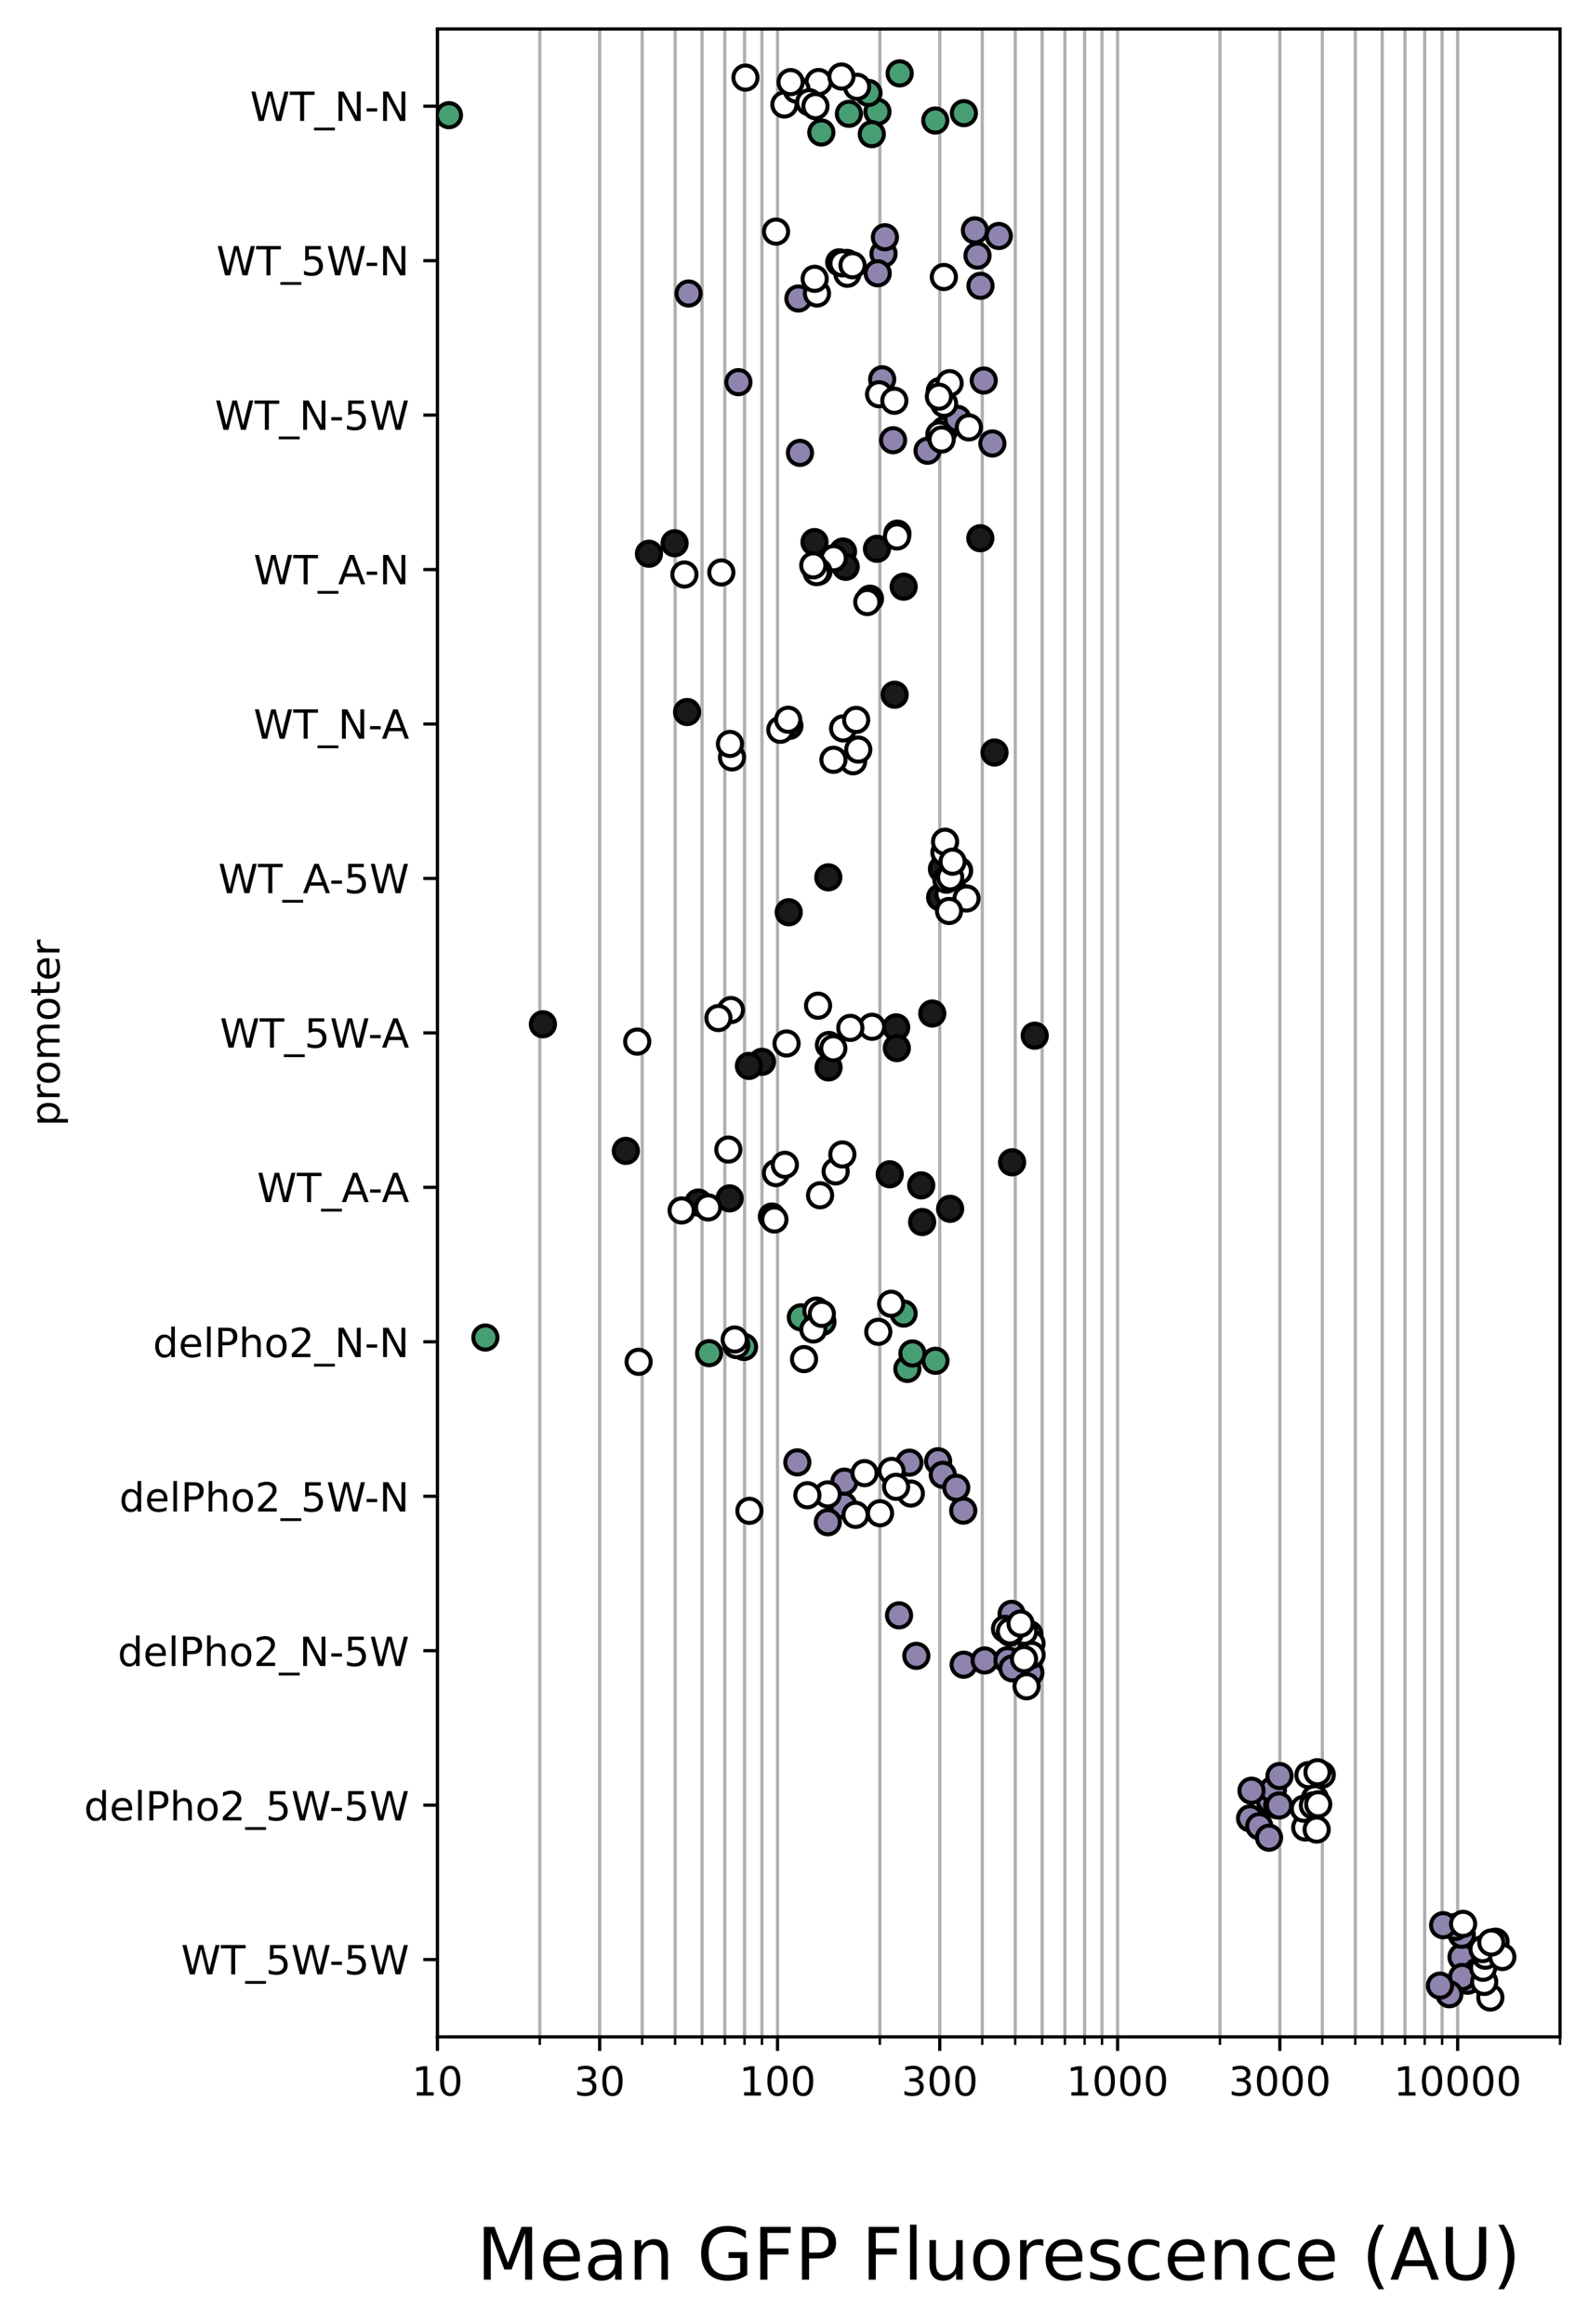 <?xml version="1.0" encoding="utf-8" standalone="no"?>
<!DOCTYPE svg PUBLIC "-//W3C//DTD SVG 1.1//EN"
  "http://www.w3.org/Graphics/SVG/1.1/DTD/svg11.dtd">
<!-- Created with matplotlib (https://matplotlib.org/) -->
<svg height="577.459pt" version="1.1" viewBox="0 0 394.914 577.459" width="394.914pt" xmlns="http://www.w3.org/2000/svg" xmlns:xlink="http://www.w3.org/1999/xlink">
 <defs>
  <style type="text/css">*{stroke-linecap:butt;stroke-linejoin:round;}</style>
 </defs>
 <g id="figure_1">
  <g id="patch_1">
   <path d="M 0 577.459 
L 394.914 577.459 
L 394.914 0 
L 0 0 
z
" style="fill:#ffffff;"/>
  </g>
  <g id="axes_1">
   <g id="patch_2">
    <path d="M 108.714 506.16 
L 387.714 506.16 
L 387.714 7.2 
L 108.714 7.2 
z
" style="fill:#ffffff;"/>
   </g>
   <g id="matplotlib.axis_1">
    <g id="xtick_1">
     <g id="line2d_1">
      <path clip-path="url(#p25d1c6b334)" d="M 108.714 506.16 
L 108.714 7.2 
" style="fill:none;stroke:#b0b0b0;stroke-linecap:square;stroke-width:0.8;"/>
     </g>
     <g id="line2d_2">
      <defs>
       <path d="M 0 0 
L 0 3.5 
" id="m328244a8a5" style="stroke:#000000;stroke-width:0.8;"/>
      </defs>
      <g>
       <use style="stroke:#000000;stroke-width:0.8;" x="108.714" xlink:href="#m328244a8a5" y="506.16"/>
      </g>
     </g>
     <g id="text_1">
      <!-- 10 -->
      <g transform="translate(102.352 520.758)scale(0.1 -0.1)">
       <defs>
        <path d="M 12.406 8.297 
L 28.516 8.297 
L 28.516 63.922 
L 10.984 60.406 
L 10.984 69.391 
L 28.422 72.906 
L 38.281 72.906 
L 38.281 8.297 
L 54.391 8.297 
L 54.391 0 
L 12.406 0 
z
" id="DejaVuSans-49"/>
        <path d="M 31.781 66.406 
Q 24.172 66.406 20.328 58.906 
Q 16.5 51.422 16.5 36.375 
Q 16.5 21.391 20.328 13.891 
Q 24.172 6.391 31.781 6.391 
Q 39.453 6.391 43.281 13.891 
Q 47.125 21.391 47.125 36.375 
Q 47.125 51.422 43.281 58.906 
Q 39.453 66.406 31.781 66.406 
z
M 31.781 74.219 
Q 44.047 74.219 50.516 64.516 
Q 56.984 54.828 56.984 36.375 
Q 56.984 17.969 50.516 8.266 
Q 44.047 -1.422 31.781 -1.422 
Q 19.531 -1.422 13.062 8.266 
Q 6.594 17.969 6.594 36.375 
Q 6.594 54.828 13.062 64.516 
Q 19.531 74.219 31.781 74.219 
z
" id="DejaVuSans-48"/>
       </defs>
       <use xlink:href="#DejaVuSans-49"/>
       <use x="63.623" xlink:href="#DejaVuSans-48"/>
      </g>
     </g>
    </g>
    <g id="xtick_2">
     <g id="line2d_3">
      <path clip-path="url(#p25d1c6b334)" d="M 149.04 506.16 
L 149.04 7.2 
" style="fill:none;stroke:#b0b0b0;stroke-linecap:square;stroke-width:0.8;"/>
     </g>
     <g id="line2d_4">
      <g>
       <use style="stroke:#000000;stroke-width:0.8;" x="149.04" xlink:href="#m328244a8a5" y="506.16"/>
      </g>
     </g>
     <g id="text_2">
      <!-- 30 -->
      <g transform="translate(142.677 520.758)scale(0.1 -0.1)">
       <defs>
        <path d="M 40.578 39.312 
Q 47.656 37.797 51.625 33 
Q 55.609 28.219 55.609 21.188 
Q 55.609 10.406 48.188 4.484 
Q 40.766 -1.422 27.094 -1.422 
Q 22.516 -1.422 17.656 -0.516 
Q 12.797 0.391 7.625 2.203 
L 7.625 11.719 
Q 11.719 9.328 16.594 8.109 
Q 21.484 6.891 26.812 6.891 
Q 36.078 6.891 40.938 10.547 
Q 45.797 14.203 45.797 21.188 
Q 45.797 27.641 41.281 31.266 
Q 36.766 34.906 28.719 34.906 
L 20.219 34.906 
L 20.219 43.016 
L 29.109 43.016 
Q 36.375 43.016 40.234 45.922 
Q 44.094 48.828 44.094 54.297 
Q 44.094 59.906 40.109 62.906 
Q 36.141 65.922 28.719 65.922 
Q 24.656 65.922 20.016 65.031 
Q 15.375 64.156 9.812 62.312 
L 9.812 71.094 
Q 15.438 72.656 20.344 73.438 
Q 25.25 74.219 29.594 74.219 
Q 40.828 74.219 47.359 69.109 
Q 53.906 64.016 53.906 55.328 
Q 53.906 49.266 50.438 45.094 
Q 46.969 40.922 40.578 39.312 
z
" id="DejaVuSans-51"/>
       </defs>
       <use xlink:href="#DejaVuSans-51"/>
       <use x="63.623" xlink:href="#DejaVuSans-48"/>
      </g>
     </g>
    </g>
    <g id="xtick_3">
     <g id="line2d_5">
      <path clip-path="url(#p25d1c6b334)" d="M 193.233 506.16 
L 193.233 7.2 
" style="fill:none;stroke:#b0b0b0;stroke-linecap:square;stroke-width:0.8;"/>
     </g>
     <g id="line2d_6">
      <g>
       <use style="stroke:#000000;stroke-width:0.8;" x="193.233" xlink:href="#m328244a8a5" y="506.16"/>
      </g>
     </g>
     <g id="text_3">
      <!-- 100 -->
      <g transform="translate(183.689 520.758)scale(0.1 -0.1)">
       <use xlink:href="#DejaVuSans-49"/>
       <use x="63.623" xlink:href="#DejaVuSans-48"/>
       <use x="127.246" xlink:href="#DejaVuSans-48"/>
      </g>
     </g>
    </g>
    <g id="xtick_4">
     <g id="line2d_7">
      <path clip-path="url(#p25d1c6b334)" d="M 233.559 506.16 
L 233.559 7.2 
" style="fill:none;stroke:#b0b0b0;stroke-linecap:square;stroke-width:0.8;"/>
     </g>
     <g id="line2d_8">
      <g>
       <use style="stroke:#000000;stroke-width:0.8;" x="233.559" xlink:href="#m328244a8a5" y="506.16"/>
      </g>
     </g>
     <g id="text_4">
      <!-- 300 -->
      <g transform="translate(224.015 520.758)scale(0.1 -0.1)">
       <use xlink:href="#DejaVuSans-51"/>
       <use x="63.623" xlink:href="#DejaVuSans-48"/>
       <use x="127.246" xlink:href="#DejaVuSans-48"/>
      </g>
     </g>
    </g>
    <g id="xtick_5">
     <g id="line2d_9">
      <path clip-path="url(#p25d1c6b334)" d="M 277.752 506.16 
L 277.752 7.2 
" style="fill:none;stroke:#b0b0b0;stroke-linecap:square;stroke-width:0.8;"/>
     </g>
     <g id="line2d_10">
      <g>
       <use style="stroke:#000000;stroke-width:0.8;" x="277.752" xlink:href="#m328244a8a5" y="506.16"/>
      </g>
     </g>
     <g id="text_5">
      <!-- 1000 -->
      <g transform="translate(265.027 520.758)scale(0.1 -0.1)">
       <use xlink:href="#DejaVuSans-49"/>
       <use x="63.623" xlink:href="#DejaVuSans-48"/>
       <use x="127.246" xlink:href="#DejaVuSans-48"/>
       <use x="190.869" xlink:href="#DejaVuSans-48"/>
      </g>
     </g>
    </g>
    <g id="xtick_6">
     <g id="line2d_11">
      <path clip-path="url(#p25d1c6b334)" d="M 318.078 506.16 
L 318.078 7.2 
" style="fill:none;stroke:#b0b0b0;stroke-linecap:square;stroke-width:0.8;"/>
     </g>
     <g id="line2d_12">
      <g>
       <use style="stroke:#000000;stroke-width:0.8;" x="318.078" xlink:href="#m328244a8a5" y="506.16"/>
      </g>
     </g>
     <g id="text_6">
      <!-- 3000 -->
      <g transform="translate(305.353 520.758)scale(0.1 -0.1)">
       <use xlink:href="#DejaVuSans-51"/>
       <use x="63.623" xlink:href="#DejaVuSans-48"/>
       <use x="127.246" xlink:href="#DejaVuSans-48"/>
       <use x="190.869" xlink:href="#DejaVuSans-48"/>
      </g>
     </g>
    </g>
    <g id="xtick_7">
     <g id="line2d_13">
      <path clip-path="url(#p25d1c6b334)" d="M 362.271 506.16 
L 362.271 7.2 
" style="fill:none;stroke:#b0b0b0;stroke-linecap:square;stroke-width:0.8;"/>
     </g>
     <g id="line2d_14">
      <g>
       <use style="stroke:#000000;stroke-width:0.8;" x="362.271" xlink:href="#m328244a8a5" y="506.16"/>
      </g>
     </g>
     <g id="text_7">
      <!-- 10000 -->
      <g transform="translate(346.365 520.758)scale(0.1 -0.1)">
       <use xlink:href="#DejaVuSans-49"/>
       <use x="63.623" xlink:href="#DejaVuSans-48"/>
       <use x="127.246" xlink:href="#DejaVuSans-48"/>
       <use x="190.869" xlink:href="#DejaVuSans-48"/>
       <use x="254.492" xlink:href="#DejaVuSans-48"/>
      </g>
     </g>
    </g>
    <g id="xtick_8">
     <g id="line2d_15">
      <path clip-path="url(#p25d1c6b334)" d="M 134.157 506.16 
L 134.157 7.2 
" style="fill:none;stroke:#b0b0b0;stroke-linecap:square;stroke-width:0.8;"/>
     </g>
     <g id="line2d_16">
      <defs>
       <path d="M 0 0 
L 0 2 
" id="m2f9e2e4241" style="stroke:#000000;stroke-width:0.6;"/>
      </defs>
      <g>
       <use style="stroke:#000000;stroke-width:0.6;" x="134.157" xlink:href="#m2f9e2e4241" y="506.16"/>
      </g>
     </g>
    </g>
    <g id="xtick_9">
     <g id="line2d_17">
      <path clip-path="url(#p25d1c6b334)" d="M 159.6 506.16 
L 159.6 7.2 
" style="fill:none;stroke:#b0b0b0;stroke-linecap:square;stroke-width:0.8;"/>
     </g>
     <g id="line2d_18">
      <g>
       <use style="stroke:#000000;stroke-width:0.6;" x="159.6" xlink:href="#m2f9e2e4241" y="506.16"/>
      </g>
     </g>
    </g>
    <g id="xtick_10">
     <g id="line2d_19">
      <path clip-path="url(#p25d1c6b334)" d="M 167.79 506.16 
L 167.79 7.2 
" style="fill:none;stroke:#b0b0b0;stroke-linecap:square;stroke-width:0.8;"/>
     </g>
     <g id="line2d_20">
      <g>
       <use style="stroke:#000000;stroke-width:0.6;" x="167.79" xlink:href="#m2f9e2e4241" y="506.16"/>
      </g>
     </g>
    </g>
    <g id="xtick_11">
     <g id="line2d_21">
      <path clip-path="url(#p25d1c6b334)" d="M 174.483 506.16 
L 174.483 7.2 
" style="fill:none;stroke:#b0b0b0;stroke-linecap:square;stroke-width:0.8;"/>
     </g>
     <g id="line2d_22">
      <g>
       <use style="stroke:#000000;stroke-width:0.6;" x="174.483" xlink:href="#m2f9e2e4241" y="506.16"/>
      </g>
     </g>
    </g>
    <g id="xtick_12">
     <g id="line2d_23">
      <path clip-path="url(#p25d1c6b334)" d="M 180.141 506.16 
L 180.141 7.2 
" style="fill:none;stroke:#b0b0b0;stroke-linecap:square;stroke-width:0.8;"/>
     </g>
     <g id="line2d_24">
      <g>
       <use style="stroke:#000000;stroke-width:0.6;" x="180.141" xlink:href="#m2f9e2e4241" y="506.16"/>
      </g>
     </g>
    </g>
    <g id="xtick_13">
     <g id="line2d_25">
      <path clip-path="url(#p25d1c6b334)" d="M 185.042 506.16 
L 185.042 7.2 
" style="fill:none;stroke:#b0b0b0;stroke-linecap:square;stroke-width:0.8;"/>
     </g>
     <g id="line2d_26">
      <g>
       <use style="stroke:#000000;stroke-width:0.6;" x="185.042" xlink:href="#m2f9e2e4241" y="506.16"/>
      </g>
     </g>
    </g>
    <g id="xtick_14">
     <g id="line2d_27">
      <path clip-path="url(#p25d1c6b334)" d="M 189.366 506.16 
L 189.366 7.2 
" style="fill:none;stroke:#b0b0b0;stroke-linecap:square;stroke-width:0.8;"/>
     </g>
     <g id="line2d_28">
      <g>
       <use style="stroke:#000000;stroke-width:0.6;" x="189.366" xlink:href="#m2f9e2e4241" y="506.16"/>
      </g>
     </g>
    </g>
    <g id="xtick_15">
     <g id="line2d_29">
      <path clip-path="url(#p25d1c6b334)" d="M 218.676 506.16 
L 218.676 7.2 
" style="fill:none;stroke:#b0b0b0;stroke-linecap:square;stroke-width:0.8;"/>
     </g>
     <g id="line2d_30">
      <g>
       <use style="stroke:#000000;stroke-width:0.6;" x="218.676" xlink:href="#m2f9e2e4241" y="506.16"/>
      </g>
     </g>
    </g>
    <g id="xtick_16">
     <g id="line2d_31">
      <path clip-path="url(#p25d1c6b334)" d="M 244.119 506.16 
L 244.119 7.2 
" style="fill:none;stroke:#b0b0b0;stroke-linecap:square;stroke-width:0.8;"/>
     </g>
     <g id="line2d_32">
      <g>
       <use style="stroke:#000000;stroke-width:0.6;" x="244.119" xlink:href="#m2f9e2e4241" y="506.16"/>
      </g>
     </g>
    </g>
    <g id="xtick_17">
     <g id="line2d_33">
      <path clip-path="url(#p25d1c6b334)" d="M 252.309 506.16 
L 252.309 7.2 
" style="fill:none;stroke:#b0b0b0;stroke-linecap:square;stroke-width:0.8;"/>
     </g>
     <g id="line2d_34">
      <g>
       <use style="stroke:#000000;stroke-width:0.6;" x="252.309" xlink:href="#m2f9e2e4241" y="506.16"/>
      </g>
     </g>
    </g>
    <g id="xtick_18">
     <g id="line2d_35">
      <path clip-path="url(#p25d1c6b334)" d="M 259.002 506.16 
L 259.002 7.2 
" style="fill:none;stroke:#b0b0b0;stroke-linecap:square;stroke-width:0.8;"/>
     </g>
     <g id="line2d_36">
      <g>
       <use style="stroke:#000000;stroke-width:0.6;" x="259.002" xlink:href="#m2f9e2e4241" y="506.16"/>
      </g>
     </g>
    </g>
    <g id="xtick_19">
     <g id="line2d_37">
      <path clip-path="url(#p25d1c6b334)" d="M 264.66 506.16 
L 264.66 7.2 
" style="fill:none;stroke:#b0b0b0;stroke-linecap:square;stroke-width:0.8;"/>
     </g>
     <g id="line2d_38">
      <g>
       <use style="stroke:#000000;stroke-width:0.6;" x="264.66" xlink:href="#m2f9e2e4241" y="506.16"/>
      </g>
     </g>
    </g>
    <g id="xtick_20">
     <g id="line2d_39">
      <path clip-path="url(#p25d1c6b334)" d="M 269.561 506.16 
L 269.561 7.2 
" style="fill:none;stroke:#b0b0b0;stroke-linecap:square;stroke-width:0.8;"/>
     </g>
     <g id="line2d_40">
      <g>
       <use style="stroke:#000000;stroke-width:0.6;" x="269.561" xlink:href="#m2f9e2e4241" y="506.16"/>
      </g>
     </g>
    </g>
    <g id="xtick_21">
     <g id="line2d_41">
      <path clip-path="url(#p25d1c6b334)" d="M 273.885 506.16 
L 273.885 7.2 
" style="fill:none;stroke:#b0b0b0;stroke-linecap:square;stroke-width:0.8;"/>
     </g>
     <g id="line2d_42">
      <g>
       <use style="stroke:#000000;stroke-width:0.6;" x="273.885" xlink:href="#m2f9e2e4241" y="506.16"/>
      </g>
     </g>
    </g>
    <g id="xtick_22">
     <g id="line2d_43">
      <path clip-path="url(#p25d1c6b334)" d="M 303.195 506.16 
L 303.195 7.2 
" style="fill:none;stroke:#b0b0b0;stroke-linecap:square;stroke-width:0.8;"/>
     </g>
     <g id="line2d_44">
      <g>
       <use style="stroke:#000000;stroke-width:0.6;" x="303.195" xlink:href="#m2f9e2e4241" y="506.16"/>
      </g>
     </g>
    </g>
    <g id="xtick_23">
     <g id="line2d_45">
      <path clip-path="url(#p25d1c6b334)" d="M 328.638 506.16 
L 328.638 7.2 
" style="fill:none;stroke:#b0b0b0;stroke-linecap:square;stroke-width:0.8;"/>
     </g>
     <g id="line2d_46">
      <g>
       <use style="stroke:#000000;stroke-width:0.6;" x="328.638" xlink:href="#m2f9e2e4241" y="506.16"/>
      </g>
     </g>
    </g>
    <g id="xtick_24">
     <g id="line2d_47">
      <path clip-path="url(#p25d1c6b334)" d="M 336.829 506.16 
L 336.829 7.2 
" style="fill:none;stroke:#b0b0b0;stroke-linecap:square;stroke-width:0.8;"/>
     </g>
     <g id="line2d_48">
      <g>
       <use style="stroke:#000000;stroke-width:0.6;" x="336.829" xlink:href="#m2f9e2e4241" y="506.16"/>
      </g>
     </g>
    </g>
    <g id="xtick_25">
     <g id="line2d_49">
      <path clip-path="url(#p25d1c6b334)" d="M 343.521 506.16 
L 343.521 7.2 
" style="fill:none;stroke:#b0b0b0;stroke-linecap:square;stroke-width:0.8;"/>
     </g>
     <g id="line2d_50">
      <g>
       <use style="stroke:#000000;stroke-width:0.6;" x="343.521" xlink:href="#m2f9e2e4241" y="506.16"/>
      </g>
     </g>
    </g>
    <g id="xtick_26">
     <g id="line2d_51">
      <path clip-path="url(#p25d1c6b334)" d="M 349.179 506.16 
L 349.179 7.2 
" style="fill:none;stroke:#b0b0b0;stroke-linecap:square;stroke-width:0.8;"/>
     </g>
     <g id="line2d_52">
      <g>
       <use style="stroke:#000000;stroke-width:0.6;" x="349.179" xlink:href="#m2f9e2e4241" y="506.16"/>
      </g>
     </g>
    </g>
    <g id="xtick_27">
     <g id="line2d_53">
      <path clip-path="url(#p25d1c6b334)" d="M 354.081 506.16 
L 354.081 7.2 
" style="fill:none;stroke:#b0b0b0;stroke-linecap:square;stroke-width:0.8;"/>
     </g>
     <g id="line2d_54">
      <g>
       <use style="stroke:#000000;stroke-width:0.6;" x="354.081" xlink:href="#m2f9e2e4241" y="506.16"/>
      </g>
     </g>
    </g>
    <g id="xtick_28">
     <g id="line2d_55">
      <path clip-path="url(#p25d1c6b334)" d="M 358.404 506.16 
L 358.404 7.2 
" style="fill:none;stroke:#b0b0b0;stroke-linecap:square;stroke-width:0.8;"/>
     </g>
     <g id="line2d_56">
      <g>
       <use style="stroke:#000000;stroke-width:0.6;" x="358.404" xlink:href="#m2f9e2e4241" y="506.16"/>
      </g>
     </g>
    </g>
    <g id="xtick_29">
     <g id="line2d_57">
      <path clip-path="url(#p25d1c6b334)" d="M 387.714 506.16 
L 387.714 7.2 
" style="fill:none;stroke:#b0b0b0;stroke-linecap:square;stroke-width:0.8;"/>
     </g>
     <g id="line2d_58">
      <g>
       <use style="stroke:#000000;stroke-width:0.6;" x="387.714" xlink:href="#m2f9e2e4241" y="506.16"/>
      </g>
     </g>
    </g>
    <g id="text_8">
     <!-- Mean GFP Fluorescence (AU) -->
     <g transform="translate(118.48 566.515)scale(0.18 -0.18)">
      <defs>
       <path d="M 9.812 72.906 
L 24.516 72.906 
L 43.109 23.297 
L 61.812 72.906 
L 76.516 72.906 
L 76.516 0 
L 66.891 0 
L 66.891 64.016 
L 48.094 14.016 
L 38.188 14.016 
L 19.391 64.016 
L 19.391 0 
L 9.812 0 
z
" id="DejaVuSans-77"/>
       <path d="M 56.203 29.594 
L 56.203 25.203 
L 14.891 25.203 
Q 15.484 15.922 20.484 11.062 
Q 25.484 6.203 34.422 6.203 
Q 39.594 6.203 44.453 7.469 
Q 49.312 8.734 54.109 11.281 
L 54.109 2.781 
Q 49.266 0.734 44.188 -0.344 
Q 39.109 -1.422 33.891 -1.422 
Q 20.797 -1.422 13.156 6.188 
Q 5.516 13.812 5.516 26.812 
Q 5.516 40.234 12.766 48.109 
Q 20.016 56 32.328 56 
Q 43.359 56 49.781 48.891 
Q 56.203 41.797 56.203 29.594 
z
M 47.219 32.234 
Q 47.125 39.594 43.094 43.984 
Q 39.062 48.391 32.422 48.391 
Q 24.906 48.391 20.391 44.141 
Q 15.875 39.891 15.188 32.172 
z
" id="DejaVuSans-101"/>
       <path d="M 34.281 27.484 
Q 23.391 27.484 19.188 25 
Q 14.984 22.516 14.984 16.5 
Q 14.984 11.719 18.141 8.906 
Q 21.297 6.109 26.703 6.109 
Q 34.188 6.109 38.703 11.406 
Q 43.219 16.703 43.219 25.484 
L 43.219 27.484 
z
M 52.203 31.203 
L 52.203 0 
L 43.219 0 
L 43.219 8.297 
Q 40.141 3.328 35.547 0.953 
Q 30.953 -1.422 24.312 -1.422 
Q 15.922 -1.422 10.953 3.297 
Q 6 8.016 6 15.922 
Q 6 25.141 12.172 29.828 
Q 18.359 34.516 30.609 34.516 
L 43.219 34.516 
L 43.219 35.406 
Q 43.219 41.609 39.141 45 
Q 35.062 48.391 27.688 48.391 
Q 23 48.391 18.547 47.266 
Q 14.109 46.141 10.016 43.891 
L 10.016 52.203 
Q 14.938 54.109 19.578 55.047 
Q 24.219 56 28.609 56 
Q 40.484 56 46.344 49.844 
Q 52.203 43.703 52.203 31.203 
z
" id="DejaVuSans-97"/>
       <path d="M 54.891 33.016 
L 54.891 0 
L 45.906 0 
L 45.906 32.719 
Q 45.906 40.484 42.875 44.328 
Q 39.844 48.188 33.797 48.188 
Q 26.516 48.188 22.312 43.547 
Q 18.109 38.922 18.109 30.906 
L 18.109 0 
L 9.078 0 
L 9.078 54.688 
L 18.109 54.688 
L 18.109 46.188 
Q 21.344 51.125 25.703 53.562 
Q 30.078 56 35.797 56 
Q 45.219 56 50.047 50.172 
Q 54.891 44.344 54.891 33.016 
z
" id="DejaVuSans-110"/>
       <path id="DejaVuSans-32"/>
       <path d="M 59.516 10.406 
L 59.516 29.984 
L 43.406 29.984 
L 43.406 38.094 
L 69.281 38.094 
L 69.281 6.781 
Q 63.578 2.734 56.688 0.656 
Q 49.812 -1.422 42 -1.422 
Q 24.906 -1.422 15.25 8.562 
Q 5.609 18.562 5.609 36.375 
Q 5.609 54.25 15.25 64.234 
Q 24.906 74.219 42 74.219 
Q 49.125 74.219 55.547 72.453 
Q 61.969 70.703 67.391 67.281 
L 67.391 56.781 
Q 61.922 61.422 55.766 63.766 
Q 49.609 66.109 42.828 66.109 
Q 29.438 66.109 22.719 58.641 
Q 16.016 51.172 16.016 36.375 
Q 16.016 21.625 22.719 14.156 
Q 29.438 6.688 42.828 6.688 
Q 48.047 6.688 52.141 7.594 
Q 56.25 8.5 59.516 10.406 
z
" id="DejaVuSans-71"/>
       <path d="M 9.812 72.906 
L 51.703 72.906 
L 51.703 64.594 
L 19.672 64.594 
L 19.672 43.109 
L 48.578 43.109 
L 48.578 34.812 
L 19.672 34.812 
L 19.672 0 
L 9.812 0 
z
" id="DejaVuSans-70"/>
       <path d="M 19.672 64.797 
L 19.672 37.406 
L 32.078 37.406 
Q 38.969 37.406 42.719 40.969 
Q 46.484 44.531 46.484 51.125 
Q 46.484 57.672 42.719 61.234 
Q 38.969 64.797 32.078 64.797 
z
M 9.812 72.906 
L 32.078 72.906 
Q 44.344 72.906 50.609 67.359 
Q 56.891 61.812 56.891 51.125 
Q 56.891 40.328 50.609 34.812 
Q 44.344 29.297 32.078 29.297 
L 19.672 29.297 
L 19.672 0 
L 9.812 0 
z
" id="DejaVuSans-80"/>
       <path d="M 9.422 75.984 
L 18.406 75.984 
L 18.406 0 
L 9.422 0 
z
" id="DejaVuSans-108"/>
       <path d="M 8.5 21.578 
L 8.5 54.688 
L 17.484 54.688 
L 17.484 21.922 
Q 17.484 14.156 20.5 10.266 
Q 23.531 6.391 29.594 6.391 
Q 36.859 6.391 41.078 11.031 
Q 45.312 15.672 45.312 23.688 
L 45.312 54.688 
L 54.297 54.688 
L 54.297 0 
L 45.312 0 
L 45.312 8.406 
Q 42.047 3.422 37.719 1 
Q 33.406 -1.422 27.688 -1.422 
Q 18.266 -1.422 13.375 4.438 
Q 8.5 10.297 8.5 21.578 
z
M 31.109 56 
z
" id="DejaVuSans-117"/>
       <path d="M 30.609 48.391 
Q 23.391 48.391 19.188 42.75 
Q 14.984 37.109 14.984 27.297 
Q 14.984 17.484 19.156 11.844 
Q 23.344 6.203 30.609 6.203 
Q 37.797 6.203 41.984 11.859 
Q 46.188 17.531 46.188 27.297 
Q 46.188 37.016 41.984 42.703 
Q 37.797 48.391 30.609 48.391 
z
M 30.609 56 
Q 42.328 56 49.016 48.375 
Q 55.719 40.766 55.719 27.297 
Q 55.719 13.875 49.016 6.219 
Q 42.328 -1.422 30.609 -1.422 
Q 18.844 -1.422 12.172 6.219 
Q 5.516 13.875 5.516 27.297 
Q 5.516 40.766 12.172 48.375 
Q 18.844 56 30.609 56 
z
" id="DejaVuSans-111"/>
       <path d="M 41.109 46.297 
Q 39.594 47.172 37.812 47.578 
Q 36.031 48 33.891 48 
Q 26.266 48 22.188 43.047 
Q 18.109 38.094 18.109 28.812 
L 18.109 0 
L 9.078 0 
L 9.078 54.688 
L 18.109 54.688 
L 18.109 46.188 
Q 20.953 51.172 25.484 53.578 
Q 30.031 56 36.531 56 
Q 37.453 56 38.578 55.875 
Q 39.703 55.766 41.062 55.516 
z
" id="DejaVuSans-114"/>
       <path d="M 44.281 53.078 
L 44.281 44.578 
Q 40.484 46.531 36.375 47.5 
Q 32.281 48.484 27.875 48.484 
Q 21.188 48.484 17.844 46.438 
Q 14.5 44.391 14.5 40.281 
Q 14.5 37.156 16.891 35.375 
Q 19.281 33.594 26.516 31.984 
L 29.594 31.297 
Q 39.156 29.25 43.188 25.516 
Q 47.219 21.781 47.219 15.094 
Q 47.219 7.469 41.188 3.016 
Q 35.156 -1.422 24.609 -1.422 
Q 20.219 -1.422 15.453 -0.562 
Q 10.688 0.297 5.422 2 
L 5.422 11.281 
Q 10.406 8.688 15.234 7.391 
Q 20.062 6.109 24.812 6.109 
Q 31.156 6.109 34.562 8.281 
Q 37.984 10.453 37.984 14.406 
Q 37.984 18.062 35.516 20.016 
Q 33.062 21.969 24.703 23.781 
L 21.578 24.516 
Q 13.234 26.266 9.516 29.906 
Q 5.812 33.547 5.812 39.891 
Q 5.812 47.609 11.281 51.797 
Q 16.75 56 26.812 56 
Q 31.781 56 36.172 55.266 
Q 40.578 54.547 44.281 53.078 
z
" id="DejaVuSans-115"/>
       <path d="M 48.781 52.594 
L 48.781 44.188 
Q 44.969 46.297 41.141 47.344 
Q 37.312 48.391 33.406 48.391 
Q 24.656 48.391 19.812 42.844 
Q 14.984 37.312 14.984 27.297 
Q 14.984 17.281 19.812 11.734 
Q 24.656 6.203 33.406 6.203 
Q 37.312 6.203 41.141 7.25 
Q 44.969 8.297 48.781 10.406 
L 48.781 2.094 
Q 45.016 0.344 40.984 -0.531 
Q 36.969 -1.422 32.422 -1.422 
Q 20.062 -1.422 12.781 6.344 
Q 5.516 14.109 5.516 27.297 
Q 5.516 40.672 12.859 48.328 
Q 20.219 56 33.016 56 
Q 37.156 56 41.109 55.141 
Q 45.062 54.297 48.781 52.594 
z
" id="DejaVuSans-99"/>
       <path d="M 31 75.875 
Q 24.469 64.656 21.281 53.656 
Q 18.109 42.672 18.109 31.391 
Q 18.109 20.125 21.312 9.062 
Q 24.516 -2 31 -13.188 
L 23.188 -13.188 
Q 15.875 -1.703 12.234 9.375 
Q 8.594 20.453 8.594 31.391 
Q 8.594 42.281 12.203 53.312 
Q 15.828 64.359 23.188 75.875 
z
" id="DejaVuSans-40"/>
       <path d="M 34.188 63.188 
L 20.797 26.906 
L 47.609 26.906 
z
M 28.609 72.906 
L 39.797 72.906 
L 67.578 0 
L 57.328 0 
L 50.688 18.703 
L 17.828 18.703 
L 11.188 0 
L 0.781 0 
z
" id="DejaVuSans-65"/>
       <path d="M 8.688 72.906 
L 18.609 72.906 
L 18.609 28.609 
Q 18.609 16.891 22.844 11.734 
Q 27.094 6.594 36.625 6.594 
Q 46.094 6.594 50.344 11.734 
Q 54.594 16.891 54.594 28.609 
L 54.594 72.906 
L 64.5 72.906 
L 64.5 27.391 
Q 64.5 13.141 57.438 5.859 
Q 50.391 -1.422 36.625 -1.422 
Q 22.797 -1.422 15.734 5.859 
Q 8.688 13.141 8.688 27.391 
z
" id="DejaVuSans-85"/>
       <path d="M 8.016 75.875 
L 15.828 75.875 
Q 23.141 64.359 26.781 53.312 
Q 30.422 42.281 30.422 31.391 
Q 30.422 20.453 26.781 9.375 
Q 23.141 -1.703 15.828 -13.188 
L 8.016 -13.188 
Q 14.5 -2 17.703 9.062 
Q 20.906 20.125 20.906 31.391 
Q 20.906 42.672 17.703 53.656 
Q 14.5 64.656 8.016 75.875 
z
" id="DejaVuSans-41"/>
      </defs>
      <use xlink:href="#DejaVuSans-77"/>
      <use x="86.279" xlink:href="#DejaVuSans-101"/>
      <use x="147.803" xlink:href="#DejaVuSans-97"/>
      <use x="209.082" xlink:href="#DejaVuSans-110"/>
      <use x="272.461" xlink:href="#DejaVuSans-32"/>
      <use x="304.248" xlink:href="#DejaVuSans-71"/>
      <use x="381.738" xlink:href="#DejaVuSans-70"/>
      <use x="439.258" xlink:href="#DejaVuSans-80"/>
      <use x="499.561" xlink:href="#DejaVuSans-32"/>
      <use x="531.348" xlink:href="#DejaVuSans-70"/>
      <use x="588.867" xlink:href="#DejaVuSans-108"/>
      <use x="616.65" xlink:href="#DejaVuSans-117"/>
      <use x="680.029" xlink:href="#DejaVuSans-111"/>
      <use x="741.211" xlink:href="#DejaVuSans-114"/>
      <use x="780.074" xlink:href="#DejaVuSans-101"/>
      <use x="841.598" xlink:href="#DejaVuSans-115"/>
      <use x="893.697" xlink:href="#DejaVuSans-99"/>
      <use x="948.678" xlink:href="#DejaVuSans-101"/>
      <use x="1010.201" xlink:href="#DejaVuSans-110"/>
      <use x="1073.58" xlink:href="#DejaVuSans-99"/>
      <use x="1128.561" xlink:href="#DejaVuSans-101"/>
      <use x="1190.084" xlink:href="#DejaVuSans-32"/>
      <use x="1221.871" xlink:href="#DejaVuSans-40"/>
      <use x="1260.885" xlink:href="#DejaVuSans-65"/>
      <use x="1329.293" xlink:href="#DejaVuSans-85"/>
      <use x="1402.486" xlink:href="#DejaVuSans-41"/>
     </g>
    </g>
   </g>
   <g id="matplotlib.axis_2">
    <g id="ytick_1">
     <g id="line2d_59">
      <defs>
       <path d="M 0 0 
L -3.5 0 
" id="m5b3448433b" style="stroke:#000000;stroke-width:0.8;"/>
      </defs>
      <g>
       <use style="stroke:#000000;stroke-width:0.8;" x="108.714" xlink:href="#m5b3448433b" y="486.969"/>
      </g>
     </g>
     <g id="text_9">
      <!-- WT_5W-5W -->
      <g transform="translate(45.011 490.629)scale(0.1 -0.1)">
       <defs>
        <path d="M 3.328 72.906 
L 13.281 72.906 
L 28.609 11.281 
L 43.891 72.906 
L 54.984 72.906 
L 70.312 11.281 
L 85.594 72.906 
L 95.609 72.906 
L 77.297 0 
L 64.891 0 
L 49.516 63.281 
L 33.984 0 
L 21.578 0 
z
" id="DejaVuSans-87"/>
        <path d="M -0.297 72.906 
L 61.375 72.906 
L 61.375 64.594 
L 35.5 64.594 
L 35.5 0 
L 25.594 0 
L 25.594 64.594 
L -0.297 64.594 
z
" id="DejaVuSans-84"/>
        <path d="M 50.984 -16.609 
L 50.984 -23.578 
L -0.984 -23.578 
L -0.984 -16.609 
z
" id="DejaVuSans-95"/>
        <path d="M 10.797 72.906 
L 49.516 72.906 
L 49.516 64.594 
L 19.828 64.594 
L 19.828 46.734 
Q 21.969 47.469 24.109 47.828 
Q 26.266 48.188 28.422 48.188 
Q 40.625 48.188 47.75 41.5 
Q 54.891 34.812 54.891 23.391 
Q 54.891 11.625 47.562 5.094 
Q 40.234 -1.422 26.906 -1.422 
Q 22.312 -1.422 17.547 -0.641 
Q 12.797 0.141 7.719 1.703 
L 7.719 11.625 
Q 12.109 9.234 16.797 8.062 
Q 21.484 6.891 26.703 6.891 
Q 35.156 6.891 40.078 11.328 
Q 45.016 15.766 45.016 23.391 
Q 45.016 31 40.078 35.438 
Q 35.156 39.891 26.703 39.891 
Q 22.75 39.891 18.812 39.016 
Q 14.891 38.141 10.797 36.281 
z
" id="DejaVuSans-53"/>
        <path d="M 4.891 31.391 
L 31.203 31.391 
L 31.203 23.391 
L 4.891 23.391 
z
" id="DejaVuSans-45"/>
       </defs>
       <use xlink:href="#DejaVuSans-87"/>
       <use x="98.877" xlink:href="#DejaVuSans-84"/>
       <use x="159.961" xlink:href="#DejaVuSans-95"/>
       <use x="209.961" xlink:href="#DejaVuSans-53"/>
       <use x="273.584" xlink:href="#DejaVuSans-87"/>
       <use x="368.461" xlink:href="#DejaVuSans-45"/>
       <use x="404.545" xlink:href="#DejaVuSans-53"/>
       <use x="468.168" xlink:href="#DejaVuSans-87"/>
      </g>
     </g>
    </g>
    <g id="ytick_2">
     <g id="line2d_60">
      <g>
       <use style="stroke:#000000;stroke-width:0.8;" x="108.714" xlink:href="#m5b3448433b" y="448.588"/>
      </g>
     </g>
     <g id="text_10">
      <!-- delPho2_5W-5W -->
      <g transform="translate(20.878 452.387)scale(0.1 -0.1)">
       <defs>
        <path d="M 45.406 46.391 
L 45.406 75.984 
L 54.391 75.984 
L 54.391 0 
L 45.406 0 
L 45.406 8.203 
Q 42.578 3.328 38.25 0.953 
Q 33.938 -1.422 27.875 -1.422 
Q 17.969 -1.422 11.734 6.484 
Q 5.516 14.406 5.516 27.297 
Q 5.516 40.188 11.734 48.094 
Q 17.969 56 27.875 56 
Q 33.938 56 38.25 53.625 
Q 42.578 51.266 45.406 46.391 
z
M 14.797 27.297 
Q 14.797 17.391 18.875 11.75 
Q 22.953 6.109 30.078 6.109 
Q 37.203 6.109 41.297 11.75 
Q 45.406 17.391 45.406 27.297 
Q 45.406 37.203 41.297 42.844 
Q 37.203 48.484 30.078 48.484 
Q 22.953 48.484 18.875 42.844 
Q 14.797 37.203 14.797 27.297 
z
" id="DejaVuSans-100"/>
        <path d="M 54.891 33.016 
L 54.891 0 
L 45.906 0 
L 45.906 32.719 
Q 45.906 40.484 42.875 44.328 
Q 39.844 48.188 33.797 48.188 
Q 26.516 48.188 22.312 43.547 
Q 18.109 38.922 18.109 30.906 
L 18.109 0 
L 9.078 0 
L 9.078 75.984 
L 18.109 75.984 
L 18.109 46.188 
Q 21.344 51.125 25.703 53.562 
Q 30.078 56 35.797 56 
Q 45.219 56 50.047 50.172 
Q 54.891 44.344 54.891 33.016 
z
" id="DejaVuSans-104"/>
        <path d="M 19.188 8.297 
L 53.609 8.297 
L 53.609 0 
L 7.328 0 
L 7.328 8.297 
Q 12.938 14.109 22.625 23.891 
Q 32.328 33.688 34.812 36.531 
Q 39.547 41.844 41.422 45.531 
Q 43.312 49.219 43.312 52.781 
Q 43.312 58.594 39.234 62.25 
Q 35.156 65.922 28.609 65.922 
Q 23.969 65.922 18.812 64.312 
Q 13.672 62.703 7.812 59.422 
L 7.812 69.391 
Q 13.766 71.781 18.938 73 
Q 24.125 74.219 28.422 74.219 
Q 39.75 74.219 46.484 68.547 
Q 53.219 62.891 53.219 53.422 
Q 53.219 48.922 51.531 44.891 
Q 49.859 40.875 45.406 35.406 
Q 44.188 33.984 37.641 27.219 
Q 31.109 20.453 19.188 8.297 
z
" id="DejaVuSans-50"/>
       </defs>
       <use xlink:href="#DejaVuSans-100"/>
       <use x="63.477" xlink:href="#DejaVuSans-101"/>
       <use x="125" xlink:href="#DejaVuSans-108"/>
       <use x="152.783" xlink:href="#DejaVuSans-80"/>
       <use x="213.086" xlink:href="#DejaVuSans-104"/>
       <use x="276.465" xlink:href="#DejaVuSans-111"/>
       <use x="337.646" xlink:href="#DejaVuSans-50"/>
       <use x="401.27" xlink:href="#DejaVuSans-95"/>
       <use x="451.27" xlink:href="#DejaVuSans-53"/>
       <use x="514.893" xlink:href="#DejaVuSans-87"/>
       <use x="609.77" xlink:href="#DejaVuSans-45"/>
       <use x="645.854" xlink:href="#DejaVuSans-53"/>
       <use x="709.477" xlink:href="#DejaVuSans-87"/>
      </g>
     </g>
    </g>
    <g id="ytick_3">
     <g id="line2d_61">
      <g>
       <use style="stroke:#000000;stroke-width:0.8;" x="108.714" xlink:href="#m5b3448433b" y="410.206"/>
      </g>
     </g>
     <g id="text_11">
      <!-- delPho2_N-5W -->
      <g transform="translate(29.247 414.005)scale(0.1 -0.1)">
       <defs>
        <path d="M 9.812 72.906 
L 23.094 72.906 
L 55.422 11.922 
L 55.422 72.906 
L 64.984 72.906 
L 64.984 0 
L 51.703 0 
L 19.391 60.984 
L 19.391 0 
L 9.812 0 
z
" id="DejaVuSans-78"/>
       </defs>
       <use xlink:href="#DejaVuSans-100"/>
       <use x="63.477" xlink:href="#DejaVuSans-101"/>
       <use x="125" xlink:href="#DejaVuSans-108"/>
       <use x="152.783" xlink:href="#DejaVuSans-80"/>
       <use x="213.086" xlink:href="#DejaVuSans-104"/>
       <use x="276.465" xlink:href="#DejaVuSans-111"/>
       <use x="337.646" xlink:href="#DejaVuSans-50"/>
       <use x="401.27" xlink:href="#DejaVuSans-95"/>
       <use x="451.27" xlink:href="#DejaVuSans-78"/>
       <use x="526.074" xlink:href="#DejaVuSans-45"/>
       <use x="562.158" xlink:href="#DejaVuSans-53"/>
       <use x="625.781" xlink:href="#DejaVuSans-87"/>
      </g>
     </g>
    </g>
    <g id="ytick_4">
     <g id="line2d_62">
      <g>
       <use style="stroke:#000000;stroke-width:0.8;" x="108.714" xlink:href="#m5b3448433b" y="371.825"/>
      </g>
     </g>
     <g id="text_12">
      <!-- delPho2_5W-N -->
      <g transform="translate(29.647 375.624)scale(0.1 -0.1)">
       <use xlink:href="#DejaVuSans-100"/>
       <use x="63.477" xlink:href="#DejaVuSans-101"/>
       <use x="125" xlink:href="#DejaVuSans-108"/>
       <use x="152.783" xlink:href="#DejaVuSans-80"/>
       <use x="213.086" xlink:href="#DejaVuSans-104"/>
       <use x="276.465" xlink:href="#DejaVuSans-111"/>
       <use x="337.646" xlink:href="#DejaVuSans-50"/>
       <use x="401.27" xlink:href="#DejaVuSans-95"/>
       <use x="451.27" xlink:href="#DejaVuSans-53"/>
       <use x="514.893" xlink:href="#DejaVuSans-87"/>
       <use x="609.77" xlink:href="#DejaVuSans-45"/>
       <use x="645.854" xlink:href="#DejaVuSans-78"/>
      </g>
     </g>
    </g>
    <g id="ytick_5">
     <g id="line2d_63">
      <g>
       <use style="stroke:#000000;stroke-width:0.8;" x="108.714" xlink:href="#m5b3448433b" y="333.443"/>
      </g>
     </g>
     <g id="text_13">
      <!-- delPho2_N-N -->
      <g transform="translate(38.016 337.242)scale(0.1 -0.1)">
       <use xlink:href="#DejaVuSans-100"/>
       <use x="63.477" xlink:href="#DejaVuSans-101"/>
       <use x="125" xlink:href="#DejaVuSans-108"/>
       <use x="152.783" xlink:href="#DejaVuSans-80"/>
       <use x="213.086" xlink:href="#DejaVuSans-104"/>
       <use x="276.465" xlink:href="#DejaVuSans-111"/>
       <use x="337.646" xlink:href="#DejaVuSans-50"/>
       <use x="401.27" xlink:href="#DejaVuSans-95"/>
       <use x="451.27" xlink:href="#DejaVuSans-78"/>
       <use x="526.074" xlink:href="#DejaVuSans-45"/>
       <use x="562.158" xlink:href="#DejaVuSans-78"/>
      </g>
     </g>
    </g>
    <g id="ytick_6">
     <g id="line2d_64">
      <g>
       <use style="stroke:#000000;stroke-width:0.8;" x="108.714" xlink:href="#m5b3448433b" y="295.062"/>
      </g>
     </g>
     <g id="text_14">
      <!-- WT_A-A -->
      <g transform="translate(63.88 298.722)scale(0.1 -0.1)">
       <use xlink:href="#DejaVuSans-87"/>
       <use x="98.877" xlink:href="#DejaVuSans-84"/>
       <use x="159.961" xlink:href="#DejaVuSans-95"/>
       <use x="209.961" xlink:href="#DejaVuSans-65"/>
       <use x="276.119" xlink:href="#DejaVuSans-45"/>
       <use x="309.953" xlink:href="#DejaVuSans-65"/>
      </g>
     </g>
    </g>
    <g id="ytick_7">
     <g id="line2d_65">
      <g>
       <use style="stroke:#000000;stroke-width:0.8;" x="108.714" xlink:href="#m5b3448433b" y="256.68"/>
      </g>
     </g>
     <g id="text_15">
      <!-- WT_5W-A -->
      <g transform="translate(54.645 260.34)scale(0.1 -0.1)">
       <use xlink:href="#DejaVuSans-87"/>
       <use x="98.877" xlink:href="#DejaVuSans-84"/>
       <use x="159.961" xlink:href="#DejaVuSans-95"/>
       <use x="209.961" xlink:href="#DejaVuSans-53"/>
       <use x="273.584" xlink:href="#DejaVuSans-87"/>
       <use x="368.461" xlink:href="#DejaVuSans-45"/>
       <use x="402.295" xlink:href="#DejaVuSans-65"/>
      </g>
     </g>
    </g>
    <g id="ytick_8">
     <g id="line2d_66">
      <g>
       <use style="stroke:#000000;stroke-width:0.8;" x="108.714" xlink:href="#m5b3448433b" y="218.298"/>
      </g>
     </g>
     <g id="text_16">
      <!-- WT_A-5W -->
      <g transform="translate(54.245 221.959)scale(0.1 -0.1)">
       <use xlink:href="#DejaVuSans-87"/>
       <use x="98.877" xlink:href="#DejaVuSans-84"/>
       <use x="159.961" xlink:href="#DejaVuSans-95"/>
       <use x="209.961" xlink:href="#DejaVuSans-65"/>
       <use x="276.119" xlink:href="#DejaVuSans-45"/>
       <use x="312.203" xlink:href="#DejaVuSans-53"/>
       <use x="375.826" xlink:href="#DejaVuSans-87"/>
      </g>
     </g>
    </g>
    <g id="ytick_9">
     <g id="line2d_67">
      <g>
       <use style="stroke:#000000;stroke-width:0.8;" x="108.714" xlink:href="#m5b3448433b" y="179.917"/>
      </g>
     </g>
     <g id="text_17">
      <!-- WT_N-A -->
      <g transform="translate(63.014 183.577)scale(0.1 -0.1)">
       <use xlink:href="#DejaVuSans-87"/>
       <use x="98.877" xlink:href="#DejaVuSans-84"/>
       <use x="159.961" xlink:href="#DejaVuSans-95"/>
       <use x="209.961" xlink:href="#DejaVuSans-78"/>
       <use x="284.766" xlink:href="#DejaVuSans-45"/>
       <use x="318.6" xlink:href="#DejaVuSans-65"/>
      </g>
     </g>
    </g>
    <g id="ytick_10">
     <g id="line2d_68">
      <g>
       <use style="stroke:#000000;stroke-width:0.8;" x="108.714" xlink:href="#m5b3448433b" y="141.535"/>
      </g>
     </g>
     <g id="text_18">
      <!-- WT_A-N -->
      <g transform="translate(63.014 145.196)scale(0.1 -0.1)">
       <use xlink:href="#DejaVuSans-87"/>
       <use x="98.877" xlink:href="#DejaVuSans-84"/>
       <use x="159.961" xlink:href="#DejaVuSans-95"/>
       <use x="209.961" xlink:href="#DejaVuSans-65"/>
       <use x="276.119" xlink:href="#DejaVuSans-45"/>
       <use x="312.203" xlink:href="#DejaVuSans-78"/>
      </g>
     </g>
    </g>
    <g id="ytick_11">
     <g id="line2d_69">
      <g>
       <use style="stroke:#000000;stroke-width:0.8;" x="108.714" xlink:href="#m5b3448433b" y="103.154"/>
      </g>
     </g>
     <g id="text_19">
      <!-- WT_N-5W -->
      <g transform="translate(53.38 106.814)scale(0.1 -0.1)">
       <use xlink:href="#DejaVuSans-87"/>
       <use x="98.877" xlink:href="#DejaVuSans-84"/>
       <use x="159.961" xlink:href="#DejaVuSans-95"/>
       <use x="209.961" xlink:href="#DejaVuSans-78"/>
       <use x="284.766" xlink:href="#DejaVuSans-45"/>
       <use x="320.85" xlink:href="#DejaVuSans-53"/>
       <use x="384.473" xlink:href="#DejaVuSans-87"/>
      </g>
     </g>
    </g>
    <g id="ytick_12">
     <g id="line2d_70">
      <g>
       <use style="stroke:#000000;stroke-width:0.8;" x="108.714" xlink:href="#m5b3448433b" y="64.772"/>
      </g>
     </g>
     <g id="text_20">
      <!-- WT_5W-N -->
      <g transform="translate(53.78 68.432)scale(0.1 -0.1)">
       <use xlink:href="#DejaVuSans-87"/>
       <use x="98.877" xlink:href="#DejaVuSans-84"/>
       <use x="159.961" xlink:href="#DejaVuSans-95"/>
       <use x="209.961" xlink:href="#DejaVuSans-53"/>
       <use x="273.584" xlink:href="#DejaVuSans-87"/>
       <use x="368.461" xlink:href="#DejaVuSans-45"/>
       <use x="404.545" xlink:href="#DejaVuSans-78"/>
      </g>
     </g>
    </g>
    <g id="ytick_13">
     <g id="line2d_71">
      <g>
       <use style="stroke:#000000;stroke-width:0.8;" x="108.714" xlink:href="#m5b3448433b" y="26.391"/>
      </g>
     </g>
     <g id="text_21">
      <!-- WT_N-N -->
      <g transform="translate(62.148 30.051)scale(0.1 -0.1)">
       <use xlink:href="#DejaVuSans-87"/>
       <use x="98.877" xlink:href="#DejaVuSans-84"/>
       <use x="159.961" xlink:href="#DejaVuSans-95"/>
       <use x="209.961" xlink:href="#DejaVuSans-78"/>
       <use x="284.766" xlink:href="#DejaVuSans-45"/>
       <use x="320.85" xlink:href="#DejaVuSans-78"/>
      </g>
     </g>
    </g>
    <g id="text_22">
     <!-- promoter -->
     <g transform="translate(14.798 279.878)rotate(-90)scale(0.1 -0.1)">
      <defs>
       <path d="M 18.109 8.203 
L 18.109 -20.797 
L 9.078 -20.797 
L 9.078 54.688 
L 18.109 54.688 
L 18.109 46.391 
Q 20.953 51.266 25.266 53.625 
Q 29.594 56 35.594 56 
Q 45.562 56 51.781 48.094 
Q 58.016 40.188 58.016 27.297 
Q 58.016 14.406 51.781 6.484 
Q 45.562 -1.422 35.594 -1.422 
Q 29.594 -1.422 25.266 0.953 
Q 20.953 3.328 18.109 8.203 
z
M 48.688 27.297 
Q 48.688 37.203 44.609 42.844 
Q 40.531 48.484 33.406 48.484 
Q 26.266 48.484 22.188 42.844 
Q 18.109 37.203 18.109 27.297 
Q 18.109 17.391 22.188 11.75 
Q 26.266 6.109 33.406 6.109 
Q 40.531 6.109 44.609 11.75 
Q 48.688 17.391 48.688 27.297 
z
" id="DejaVuSans-112"/>
       <path d="M 52 44.188 
Q 55.375 50.25 60.062 53.125 
Q 64.75 56 71.094 56 
Q 79.641 56 84.281 50.016 
Q 88.922 44.047 88.922 33.016 
L 88.922 0 
L 79.891 0 
L 79.891 32.719 
Q 79.891 40.578 77.094 44.375 
Q 74.312 48.188 68.609 48.188 
Q 61.625 48.188 57.562 43.547 
Q 53.516 38.922 53.516 30.906 
L 53.516 0 
L 44.484 0 
L 44.484 32.719 
Q 44.484 40.625 41.703 44.406 
Q 38.922 48.188 33.109 48.188 
Q 26.219 48.188 22.156 43.531 
Q 18.109 38.875 18.109 30.906 
L 18.109 0 
L 9.078 0 
L 9.078 54.688 
L 18.109 54.688 
L 18.109 46.188 
Q 21.188 51.219 25.484 53.609 
Q 29.781 56 35.688 56 
Q 41.656 56 45.828 52.969 
Q 50 49.953 52 44.188 
z
" id="DejaVuSans-109"/>
       <path d="M 18.312 70.219 
L 18.312 54.688 
L 36.812 54.688 
L 36.812 47.703 
L 18.312 47.703 
L 18.312 18.016 
Q 18.312 11.328 20.141 9.422 
Q 21.969 7.516 27.594 7.516 
L 36.812 7.516 
L 36.812 0 
L 27.594 0 
Q 17.188 0 13.234 3.875 
Q 9.281 7.766 9.281 18.016 
L 9.281 47.703 
L 2.688 47.703 
L 2.688 54.688 
L 9.281 54.688 
L 9.281 70.219 
z
" id="DejaVuSans-116"/>
      </defs>
      <use xlink:href="#DejaVuSans-112"/>
      <use x="63.477" xlink:href="#DejaVuSans-114"/>
      <use x="102.34" xlink:href="#DejaVuSans-111"/>
      <use x="163.521" xlink:href="#DejaVuSans-109"/>
      <use x="260.934" xlink:href="#DejaVuSans-111"/>
      <use x="322.115" xlink:href="#DejaVuSans-116"/>
      <use x="361.324" xlink:href="#DejaVuSans-101"/>
      <use x="422.848" xlink:href="#DejaVuSans-114"/>
     </g>
    </g>
   </g>
   <g id="patch_3">
    <path d="M 108.714 506.16 
L 108.714 7.2 
" style="fill:none;stroke:#000000;stroke-linecap:square;stroke-linejoin:miter;stroke-width:0.8;"/>
   </g>
   <g id="patch_4">
    <path d="M 387.714 506.16 
L 387.714 7.2 
" style="fill:none;stroke:#000000;stroke-linecap:square;stroke-linejoin:miter;stroke-width:0.8;"/>
   </g>
   <g id="patch_5">
    <path d="M 108.714 506.16 
L 387.714 506.16 
" style="fill:none;stroke:#000000;stroke-linecap:square;stroke-linejoin:miter;stroke-width:0.8;"/>
   </g>
   <g id="patch_6">
    <path d="M 108.714 7.2 
L 387.714 7.2 
" style="fill:none;stroke:#000000;stroke-linecap:square;stroke-linejoin:miter;stroke-width:0.8;"/>
   </g>
   <g id="PathCollection_1">
    <defs>
     <path d="M 0 3 
C 0.796 3 1.559 2.684 2.121 2.121 
C 2.684 1.559 3 0.796 3 -0 
C 3 -0.796 2.684 -1.559 2.121 -2.121 
C 1.559 -2.684 0.796 -3 0 -3 
C -0.796 -3 -1.559 -2.684 -2.121 -2.121 
C -2.684 -1.559 -3 -0.796 -3 0 
C -3 0.796 -2.684 1.559 -2.121 2.121 
C -1.559 2.684 -0.796 3 0 3 
z
" id="C0_0_3c41fb6263"/>
    </defs>
    <g clip-path="url(#p25d1c6b334)">
     <use style="fill:#8f84ae;stroke:#000000;" x="364.748" xlink:href="#C0_0_3c41fb6263" y="492.216"/>
    </g>
    <g clip-path="url(#p25d1c6b334)">
     <use style="fill:#8f84ae;stroke:#000000;" x="363.231" xlink:href="#C0_0_3c41fb6263" y="486.337"/>
    </g>
    <g clip-path="url(#p25d1c6b334)">
     <use style="fill:#8f84ae;stroke:#000000;" x="363.297" xlink:href="#C0_0_3c41fb6263" y="480.789"/>
    </g>
    <g clip-path="url(#p25d1c6b334)">
     <use style="fill:#8f84ae;stroke:#000000;" x="367.253" xlink:href="#C0_0_3c41fb6263" y="489.844"/>
    </g>
    <g clip-path="url(#p25d1c6b334)">
     <use style="fill:#8f84ae;stroke:#000000;" x="363.392" xlink:href="#C0_0_3c41fb6263" y="491.281"/>
    </g>
    <g clip-path="url(#p25d1c6b334)">
     <use style="fill:#8f84ae;stroke:#000000;" x="361.705" xlink:href="#C0_0_3c41fb6263" y="478.846"/>
    </g>
    <g clip-path="url(#p25d1c6b334)">
     <use style="fill:#8f84ae;stroke:#000000;" x="360.204" xlink:href="#C0_0_3c41fb6263" y="495.579"/>
    </g>
    <g clip-path="url(#p25d1c6b334)">
     <use style="fill:#8f84ae;stroke:#000000;" x="358.657" xlink:href="#C0_0_3c41fb6263" y="478.422"/>
    </g>
    <g clip-path="url(#p25d1c6b334)">
     <use style="fill:#8f84ae;stroke:#000000;" x="357.88" xlink:href="#C0_0_3c41fb6263" y="493.435"/>
    </g>
   </g>
   <g id="PathCollection_2">
    <defs>
     <path d="M 0 3 
C 0.796 3 1.559 2.684 2.121 2.121 
C 2.684 1.559 3 0.796 3 -0 
C 3 -0.796 2.684 -1.559 2.121 -2.121 
C 1.559 -2.684 0.796 -3 0 -3 
C -0.796 -3 -1.559 -2.684 -2.121 -2.121 
C -2.684 -1.559 -3 -0.796 -3 0 
C -3 0.796 -2.684 1.559 -2.121 2.121 
C -1.559 2.684 -0.796 3 0 3 
z
" id="C1_0_6731f77034"/>
    </defs>
    <g clip-path="url(#p25d1c6b334)">
     <use style="fill:#8f84ae;stroke:#000000;" x="310.68" xlink:href="#C1_0_6731f77034" y="451.869"/>
    </g>
    <g clip-path="url(#p25d1c6b334)">
     <use style="fill:#8f84ae;stroke:#000000;" x="315.606" xlink:href="#C1_0_6731f77034" y="447.451"/>
    </g>
    <g clip-path="url(#p25d1c6b334)">
     <use style="fill:#8f84ae;stroke:#000000;" x="312.965" xlink:href="#C1_0_6731f77034" y="453.822"/>
    </g>
    <g clip-path="url(#p25d1c6b334)">
     <use style="fill:#8f84ae;stroke:#000000;" x="317.433" xlink:href="#C1_0_6731f77034" y="448.632"/>
    </g>
    <g clip-path="url(#p25d1c6b334)">
     <use style="fill:#8f84ae;stroke:#000000;" x="316.355" xlink:href="#C1_0_6731f77034" y="444.791"/>
    </g>
    <g clip-path="url(#p25d1c6b334)">
     <use style="fill:#8f84ae;stroke:#000000;" x="315.396" xlink:href="#C1_0_6731f77034" y="456.672"/>
    </g>
    <g clip-path="url(#p25d1c6b334)">
     <use style="fill:#8f84ae;stroke:#000000;" x="311.04" xlink:href="#C1_0_6731f77034" y="444.995"/>
    </g>
    <g clip-path="url(#p25d1c6b334)">
     <use style="fill:#8f84ae;stroke:#000000;" x="317.998" xlink:href="#C1_0_6731f77034" y="441.339"/>
    </g>
    <g clip-path="url(#p25d1c6b334)">
     <use style="fill:#8f84ae;stroke:#000000;" x="317.881" xlink:href="#C1_0_6731f77034" y="448.669"/>
    </g>
   </g>
   <g id="PathCollection_3">
    <defs>
     <path d="M 0 3 
C 0.796 3 1.559 2.684 2.121 2.121 
C 2.684 1.559 3 0.796 3 -0 
C 3 -0.796 2.684 -1.559 2.121 -2.121 
C 1.559 -2.684 0.796 -3 0 -3 
C -0.796 -3 -1.559 -2.684 -2.121 -2.121 
C -2.684 -1.559 -3 -0.796 -3 0 
C -3 0.796 -2.684 1.559 -2.121 2.121 
C -1.559 2.684 -0.796 3 0 3 
z
" id="C2_0_ed45243ece"/>
    </defs>
    <g clip-path="url(#p25d1c6b334)">
     <use style="fill:#8f84ae;stroke:#000000;" x="227.736" xlink:href="#C2_0_ed45243ece" y="411.483"/>
    </g>
    <g clip-path="url(#p25d1c6b334)">
     <use style="fill:#8f84ae;stroke:#000000;" x="239.503" xlink:href="#C2_0_ed45243ece" y="413.681"/>
    </g>
    <g clip-path="url(#p25d1c6b334)">
     <use style="fill:#8f84ae;stroke:#000000;" x="244.716" xlink:href="#C2_0_ed45243ece" y="412.635"/>
    </g>
    <g clip-path="url(#p25d1c6b334)">
     <use style="fill:#8f84ae;stroke:#000000;" x="251.416" xlink:href="#C2_0_ed45243ece" y="401.051"/>
    </g>
    <g clip-path="url(#p25d1c6b334)">
     <use style="fill:#8f84ae;stroke:#000000;" x="255.834" xlink:href="#C2_0_ed45243ece" y="406.086"/>
    </g>
    <g clip-path="url(#p25d1c6b334)">
     <use style="fill:#8f84ae;stroke:#000000;" x="223.441" xlink:href="#C2_0_ed45243ece" y="401.419"/>
    </g>
    <g clip-path="url(#p25d1c6b334)">
     <use style="fill:#8f84ae;stroke:#000000;" x="250.395" xlink:href="#C2_0_ed45243ece" y="412.576"/>
    </g>
    <g clip-path="url(#p25d1c6b334)">
     <use style="fill:#8f84ae;stroke:#000000;" x="256.078" xlink:href="#C2_0_ed45243ece" y="415.659"/>
    </g>
    <g clip-path="url(#p25d1c6b334)">
     <use style="fill:#8f84ae;stroke:#000000;" x="251.601" xlink:href="#C2_0_ed45243ece" y="414.592"/>
    </g>
   </g>
   <g id="PathCollection_4">
    <defs>
     <path d="M 0 3 
C 0.796 3 1.559 2.684 2.121 2.121 
C 2.684 1.559 3 0.796 3 -0 
C 3 -0.796 2.684 -1.559 2.121 -2.121 
C 1.559 -2.684 0.796 -3 0 -3 
C -0.796 -3 -1.559 -2.684 -2.121 -2.121 
C -2.684 -1.559 -3 -0.796 -3 0 
C -3 0.796 -2.684 1.559 -2.121 2.121 
C -1.559 2.684 -0.796 3 0 3 
z
" id="C3_0_31adca9b06"/>
    </defs>
    <g clip-path="url(#p25d1c6b334)">
     <use style="fill:#8f84ae;stroke:#000000;" x="209.601" xlink:href="#C3_0_31adca9b06" y="374.078"/>
    </g>
    <g clip-path="url(#p25d1c6b334)">
     <use style="fill:#8f84ae;stroke:#000000;" x="233.15" xlink:href="#C3_0_31adca9b06" y="363.124"/>
    </g>
    <g clip-path="url(#p25d1c6b334)">
     <use style="fill:#8f84ae;stroke:#000000;" x="205.738" xlink:href="#C3_0_31adca9b06" y="378.28"/>
    </g>
    <g clip-path="url(#p25d1c6b334)">
     <use style="fill:#8f84ae;stroke:#000000;" x="239.393" xlink:href="#C3_0_31adca9b06" y="375.397"/>
    </g>
    <g clip-path="url(#p25d1c6b334)">
     <use style="fill:#8f84ae;stroke:#000000;" x="234.314" xlink:href="#C3_0_31adca9b06" y="366.497"/>
    </g>
    <g clip-path="url(#p25d1c6b334)">
     <use style="fill:#8f84ae;stroke:#000000;" x="198.159" xlink:href="#C3_0_31adca9b06" y="363.404"/>
    </g>
    <g clip-path="url(#p25d1c6b334)">
     <use style="fill:#8f84ae;stroke:#000000;" x="209.857" xlink:href="#C3_0_31adca9b06" y="368.197"/>
    </g>
    <g clip-path="url(#p25d1c6b334)">
     <use style="fill:#8f84ae;stroke:#000000;" x="237.661" xlink:href="#C3_0_31adca9b06" y="369.703"/>
    </g>
    <g clip-path="url(#p25d1c6b334)">
     <use style="fill:#8f84ae;stroke:#000000;" x="226.02" xlink:href="#C3_0_31adca9b06" y="363.476"/>
    </g>
   </g>
   <g id="PathCollection_5">
    <defs>
     <path d="M 0 3 
C 0.796 3 1.559 2.684 2.121 2.121 
C 2.684 1.559 3 0.796 3 -0 
C 3 -0.796 2.684 -1.559 2.121 -2.121 
C 1.559 -2.684 0.796 -3 0 -3 
C -0.796 -3 -1.559 -2.684 -2.121 -2.121 
C -2.684 -1.559 -3 -0.796 -3 0 
C -3 0.796 -2.684 1.559 -2.121 2.121 
C -1.559 2.684 -0.796 3 0 3 
z
" id="C4_0_1305ea6944"/>
    </defs>
    <g clip-path="url(#p25d1c6b334)">
     <use style="fill:#489e73;stroke:#000000;" x="204.4" xlink:href="#C4_0_1305ea6944" y="328.489"/>
    </g>
    <g clip-path="url(#p25d1c6b334)">
     <use style="fill:#489e73;stroke:#000000;" x="199.033" xlink:href="#C4_0_1305ea6944" y="327.368"/>
    </g>
    <g clip-path="url(#p25d1c6b334)">
     <use style="fill:#489e73;stroke:#000000;" x="184.914" xlink:href="#C4_0_1305ea6944" y="334.732"/>
    </g>
    <g clip-path="url(#p25d1c6b334)">
     <use style="fill:#489e73;stroke:#000000;" x="120.63" xlink:href="#C4_0_1305ea6944" y="332.383"/>
    </g>
    <g clip-path="url(#p25d1c6b334)">
     <use style="fill:#489e73;stroke:#000000;" x="232.491" xlink:href="#C4_0_1305ea6944" y="338.163"/>
    </g>
    <g clip-path="url(#p25d1c6b334)">
     <use style="fill:#489e73;stroke:#000000;" x="225.511" xlink:href="#C4_0_1305ea6944" y="340.181"/>
    </g>
    <g clip-path="url(#p25d1c6b334)">
     <use style="fill:#489e73;stroke:#000000;" x="176.244" xlink:href="#C4_0_1305ea6944" y="336.266"/>
    </g>
    <g clip-path="url(#p25d1c6b334)">
     <use style="fill:#489e73;stroke:#000000;" x="224.572" xlink:href="#C4_0_1305ea6944" y="326.424"/>
    </g>
    <g clip-path="url(#p25d1c6b334)">
     <use style="fill:#489e73;stroke:#000000;" x="226.765" xlink:href="#C4_0_1305ea6944" y="336.333"/>
    </g>
   </g>
   <g id="PathCollection_6">
    <defs>
     <path d="M 0 3 
C 0.796 3 1.559 2.684 2.121 2.121 
C 2.684 1.559 3 0.796 3 -0 
C 3 -0.796 2.684 -1.559 2.121 -2.121 
C 1.559 -2.684 0.796 -3 0 -3 
C -0.796 -3 -1.559 -2.684 -2.121 -2.121 
C -2.684 -1.559 -3 -0.796 -3 0 
C -3 0.796 -2.684 1.559 -2.121 2.121 
C -1.559 2.684 -0.796 3 0 3 
z
" id="C5_0_fd940fc04e"/>
    </defs>
    <g clip-path="url(#p25d1c6b334)">
     <use style="fill:#1a1a1a;stroke:#000000;" x="236.131" xlink:href="#C5_0_fd940fc04e" y="300.395"/>
    </g>
    <g clip-path="url(#p25d1c6b334)">
     <use style="fill:#1a1a1a;stroke:#000000;" x="173.539" xlink:href="#C5_0_fd940fc04e" y="298.837"/>
    </g>
    <g clip-path="url(#p25d1c6b334)">
     <use style="fill:#1a1a1a;stroke:#000000;" x="181.335" xlink:href="#C5_0_fd940fc04e" y="297.8"/>
    </g>
    <g clip-path="url(#p25d1c6b334)">
     <use style="fill:#1a1a1a;stroke:#000000;" x="191.834" xlink:href="#C5_0_fd940fc04e" y="302.314"/>
    </g>
    <g clip-path="url(#p25d1c6b334)">
     <use style="fill:#1a1a1a;stroke:#000000;" x="221.126" xlink:href="#C5_0_fd940fc04e" y="291.816"/>
    </g>
    <g clip-path="url(#p25d1c6b334)">
     <use style="fill:#1a1a1a;stroke:#000000;" x="155.539" xlink:href="#C5_0_fd940fc04e" y="285.997"/>
    </g>
    <g clip-path="url(#p25d1c6b334)">
     <use style="fill:#1a1a1a;stroke:#000000;" x="229.177" xlink:href="#C5_0_fd940fc04e" y="303.678"/>
    </g>
    <g clip-path="url(#p25d1c6b334)">
     <use style="fill:#1a1a1a;stroke:#000000;" x="251.538" xlink:href="#C5_0_fd940fc04e" y="288.832"/>
    </g>
    <g clip-path="url(#p25d1c6b334)">
     <use style="fill:#1a1a1a;stroke:#000000;" x="228.95" xlink:href="#C5_0_fd940fc04e" y="294.57"/>
    </g>
   </g>
   <g id="PathCollection_7">
    <defs>
     <path d="M 0 3 
C 0.796 3 1.559 2.684 2.121 2.121 
C 2.684 1.559 3 0.796 3 -0 
C 3 -0.796 2.684 -1.559 2.121 -2.121 
C 1.559 -2.684 0.796 -3 0 -3 
C -0.796 -3 -1.559 -2.684 -2.121 -2.121 
C -2.684 -1.559 -3 -0.796 -3 0 
C -3 0.796 -2.684 1.559 -2.121 2.121 
C -1.559 2.684 -0.796 3 0 3 
z
" id="C6_0_b8d922f26f"/>
    </defs>
    <g clip-path="url(#p25d1c6b334)">
     <use style="fill:#1a1a1a;stroke:#000000;" x="134.927" xlink:href="#C6_0_b8d922f26f" y="254.536"/>
    </g>
    <g clip-path="url(#p25d1c6b334)">
     <use style="fill:#1a1a1a;stroke:#000000;" x="222.73" xlink:href="#C6_0_b8d922f26f" y="255.303"/>
    </g>
    <g clip-path="url(#p25d1c6b334)">
     <use style="fill:#1a1a1a;stroke:#000000;" x="222.889" xlink:href="#C6_0_b8d922f26f" y="260.452"/>
    </g>
    <g clip-path="url(#p25d1c6b334)">
     <use style="fill:#1a1a1a;stroke:#000000;" x="-84494.879" xlink:href="#C6_0_b8d922f26f" y="249.098"/>
    </g>
    <g clip-path="url(#p25d1c6b334)">
     <use style="fill:#1a1a1a;stroke:#000000;" x="189.367" xlink:href="#C6_0_b8d922f26f" y="263.865"/>
    </g>
    <g clip-path="url(#p25d1c6b334)">
     <use style="fill:#1a1a1a;stroke:#000000;" x="205.922" xlink:href="#C6_0_b8d922f26f" y="265.263"/>
    </g>
    <g clip-path="url(#p25d1c6b334)">
     <use style="fill:#1a1a1a;stroke:#000000;" x="186.131" xlink:href="#C6_0_b8d922f26f" y="264.883"/>
    </g>
    <g clip-path="url(#p25d1c6b334)">
     <use style="fill:#1a1a1a;stroke:#000000;" x="257.157" xlink:href="#C6_0_b8d922f26f" y="257.372"/>
    </g>
    <g clip-path="url(#p25d1c6b334)">
     <use style="fill:#1a1a1a;stroke:#000000;" x="231.693" xlink:href="#C6_0_b8d922f26f" y="251.861"/>
    </g>
   </g>
   <g id="PathCollection_8">
    <defs>
     <path d="M 0 3 
C 0.796 3 1.559 2.684 2.121 2.121 
C 2.684 1.559 3 0.796 3 -0 
C 3 -0.796 2.684 -1.559 2.121 -2.121 
C 1.559 -2.684 0.796 -3 0 -3 
C -0.796 -3 -1.559 -2.684 -2.121 -2.121 
C -2.684 -1.559 -3 -0.796 -3 0 
C -3 0.796 -2.684 1.559 -2.121 2.121 
C -1.559 2.684 -0.796 3 0 3 
z
" id="C7_0_3a0db0f296"/>
    </defs>
    <g clip-path="url(#p25d1c6b334)">
     <use style="fill:#1a1a1a;stroke:#000000;" x="205.861" xlink:href="#C7_0_3a0db0f296" y="218.025"/>
    </g>
    <g clip-path="url(#p25d1c6b334)">
     <use style="fill:#1a1a1a;stroke:#000000;" x="238.38" xlink:href="#C7_0_3a0db0f296" y="216.327"/>
    </g>
    <g clip-path="url(#p25d1c6b334)">
     <use style="fill:#1a1a1a;stroke:#000000;" x="196.021" xlink:href="#C7_0_3a0db0f296" y="226.701"/>
    </g>
    <g clip-path="url(#p25d1c6b334)">
     <use style="fill:#1a1a1a;stroke:#000000;" x="234.105" xlink:href="#C7_0_3a0db0f296" y="215.958"/>
    </g>
    <g clip-path="url(#p25d1c6b334)">
     <use style="fill:#1a1a1a;stroke:#000000;" x="236.917" xlink:href="#C7_0_3a0db0f296" y="221.242"/>
    </g>
    <g clip-path="url(#p25d1c6b334)">
     <use style="fill:#1a1a1a;stroke:#000000;" x="233.648" xlink:href="#C7_0_3a0db0f296" y="223.008"/>
    </g>
   </g>
   <g id="PathCollection_9">
    <defs>
     <path d="M 0 3 
C 0.796 3 1.559 2.684 2.121 2.121 
C 2.684 1.559 3 0.796 3 -0 
C 3 -0.796 2.684 -1.559 2.121 -2.121 
C 1.559 -2.684 0.796 -3 0 -3 
C -0.796 -3 -1.559 -2.684 -2.121 -2.121 
C -2.684 -1.559 -3 -0.796 -3 0 
C -3 0.796 -2.684 1.559 -2.121 2.121 
C -1.559 2.684 -0.796 3 0 3 
z
" id="C8_0_6c5046d6a2"/>
    </defs>
    <g clip-path="url(#p25d1c6b334)">
     <use style="fill:#1a1a1a;stroke:#000000;" x="196.191" xlink:href="#C8_0_6c5046d6a2" y="180.375"/>
    </g>
    <g clip-path="url(#p25d1c6b334)">
     <use style="fill:#1a1a1a;stroke:#000000;" x="247.167" xlink:href="#C8_0_6c5046d6a2" y="187.005"/>
    </g>
    <g clip-path="url(#p25d1c6b334)">
     <use style="fill:#1a1a1a;stroke:#000000;" x="-84494.879" xlink:href="#C8_0_6c5046d6a2" y="178.418"/>
    </g>
    <g clip-path="url(#p25d1c6b334)">
     <use style="fill:#1a1a1a;stroke:#000000;" x="-84494.879" xlink:href="#C8_0_6c5046d6a2" y="179.459"/>
    </g>
    <g clip-path="url(#p25d1c6b334)">
     <use style="fill:#1a1a1a;stroke:#000000;" x="170.763" xlink:href="#C8_0_6c5046d6a2" y="176.942"/>
    </g>
    <g clip-path="url(#p25d1c6b334)">
     <use style="fill:#1a1a1a;stroke:#000000;" x="222.346" xlink:href="#C8_0_6c5046d6a2" y="172.644"/>
    </g>
   </g>
   <g id="PathCollection_10">
    <defs>
     <path d="M 0 3 
C 0.796 3 1.559 2.684 2.121 2.121 
C 2.684 1.559 3 0.796 3 -0 
C 3 -0.796 2.684 -1.559 2.121 -2.121 
C 1.559 -2.684 0.796 -3 0 -3 
C -0.796 -3 -1.559 -2.684 -2.121 -2.121 
C -2.684 -1.559 -3 -0.796 -3 0 
C -3 0.796 -2.684 1.559 -2.121 2.121 
C -1.559 2.684 -0.796 3 0 3 
z
" id="C9_0_d5315a3d84"/>
    </defs>
    <g clip-path="url(#p25d1c6b334)">
     <use style="fill:#1a1a1a;stroke:#000000;" x="217.954" xlink:href="#C9_0_d5315a3d84" y="136.379"/>
    </g>
    <g clip-path="url(#p25d1c6b334)">
     <use style="fill:#1a1a1a;stroke:#000000;" x="216.212" xlink:href="#C9_0_d5315a3d84" y="148.773"/>
    </g>
    <g clip-path="url(#p25d1c6b334)">
     <use style="fill:#1a1a1a;stroke:#000000;" x="209.513" xlink:href="#C9_0_d5315a3d84" y="137.053"/>
    </g>
    <g clip-path="url(#p25d1c6b334)">
     <use style="fill:#1a1a1a;stroke:#000000;" x="161.286" xlink:href="#C9_0_d5315a3d84" y="137.609"/>
    </g>
    <g clip-path="url(#p25d1c6b334)">
     <use style="fill:#1a1a1a;stroke:#000000;" x="243.638" xlink:href="#C9_0_d5315a3d84" y="133.754"/>
    </g>
    <g clip-path="url(#p25d1c6b334)">
     <use style="fill:#1a1a1a;stroke:#000000;" x="224.588" xlink:href="#C9_0_d5315a3d84" y="145.799"/>
    </g>
    <g clip-path="url(#p25d1c6b334)">
     <use style="fill:#1a1a1a;stroke:#000000;" x="167.661" xlink:href="#C9_0_d5315a3d84" y="134.999"/>
    </g>
    <g clip-path="url(#p25d1c6b334)">
     <use style="fill:#1a1a1a;stroke:#000000;" x="210.18" xlink:href="#C9_0_d5315a3d84" y="140.862"/>
    </g>
    <g clip-path="url(#p25d1c6b334)">
     <use style="fill:#1a1a1a;stroke:#000000;" x="202.43" xlink:href="#C9_0_d5315a3d84" y="134.709"/>
    </g>
   </g>
   <g id="PathCollection_11">
    <defs>
     <path d="M 0 3 
C 0.796 3 1.559 2.684 2.121 2.121 
C 2.684 1.559 3 0.796 3 -0 
C 3 -0.796 2.684 -1.559 2.121 -2.121 
C 1.559 -2.684 0.796 -3 0 -3 
C -0.796 -3 -1.559 -2.684 -2.121 -2.121 
C -2.684 -1.559 -3 -0.796 -3 0 
C -3 0.796 -2.684 1.559 -2.121 2.121 
C -1.559 2.684 -0.796 3 0 3 
z
" id="Ca_0_699c22fb15"/>
    </defs>
    <g clip-path="url(#p25d1c6b334)">
     <use style="fill:#8f84ae;stroke:#000000;" x="221.959" xlink:href="#Ca_0_699c22fb15" y="109.398"/>
    </g>
    <g clip-path="url(#p25d1c6b334)">
     <use style="fill:#8f84ae;stroke:#000000;" x="244.489" xlink:href="#Ca_0_699c22fb15" y="94.562"/>
    </g>
    <g clip-path="url(#p25d1c6b334)">
     <use style="fill:#8f84ae;stroke:#000000;" x="234.732" xlink:href="#Ca_0_699c22fb15" y="106.851"/>
    </g>
    <g clip-path="url(#p25d1c6b334)">
     <use style="fill:#8f84ae;stroke:#000000;" x="230.53" xlink:href="#Ca_0_699c22fb15" y="112.007"/>
    </g>
    <g clip-path="url(#p25d1c6b334)">
     <use style="fill:#8f84ae;stroke:#000000;" x="198.816" xlink:href="#Ca_0_699c22fb15" y="112.537"/>
    </g>
    <g clip-path="url(#p25d1c6b334)">
     <use style="fill:#8f84ae;stroke:#000000;" x="183.517" xlink:href="#Ca_0_699c22fb15" y="94.969"/>
    </g>
    <g clip-path="url(#p25d1c6b334)">
     <use style="fill:#8f84ae;stroke:#000000;" x="246.636" xlink:href="#Ca_0_699c22fb15" y="110.202"/>
    </g>
    <g clip-path="url(#p25d1c6b334)">
     <use style="fill:#8f84ae;stroke:#000000;" x="237.98" xlink:href="#Ca_0_699c22fb15" y="104.092"/>
    </g>
    <g clip-path="url(#p25d1c6b334)">
     <use style="fill:#8f84ae;stroke:#000000;" x="219.245" xlink:href="#Ca_0_699c22fb15" y="94.261"/>
    </g>
   </g>
   <g id="PathCollection_12">
    <defs>
     <path d="M 0 3 
C 0.796 3 1.559 2.684 2.121 2.121 
C 2.684 1.559 3 0.796 3 -0 
C 3 -0.796 2.684 -1.559 2.121 -2.121 
C 1.559 -2.684 0.796 -3 0 -3 
C -0.796 -3 -1.559 -2.684 -2.121 -2.121 
C -2.684 -1.559 -3 -0.796 -3 0 
C -3 0.796 -2.684 1.559 -2.121 2.121 
C -1.559 2.684 -0.796 3 0 3 
z
" id="Cb_0_8bfd89c697"/>
    </defs>
    <g clip-path="url(#p25d1c6b334)">
     <use style="fill:#8f84ae;stroke:#000000;" x="242.291" xlink:href="#Cb_0_8bfd89c697" y="57.247"/>
    </g>
    <g clip-path="url(#p25d1c6b334)">
     <use style="fill:#8f84ae;stroke:#000000;" x="248.237" xlink:href="#Cb_0_8bfd89c697" y="58.642"/>
    </g>
    <g clip-path="url(#p25d1c6b334)">
     <use style="fill:#8f84ae;stroke:#000000;" x="171.138" xlink:href="#Cb_0_8bfd89c697" y="72.936"/>
    </g>
    <g clip-path="url(#p25d1c6b334)">
     <use style="fill:#8f84ae;stroke:#000000;" x="198.431" xlink:href="#Cb_0_8bfd89c697" y="74.174"/>
    </g>
    <g clip-path="url(#p25d1c6b334)">
     <use style="fill:#8f84ae;stroke:#000000;" x="219.585" xlink:href="#Cb_0_8bfd89c697" y="63.05"/>
    </g>
    <g clip-path="url(#p25d1c6b334)">
     <use style="fill:#8f84ae;stroke:#000000;" x="219.937" xlink:href="#Cb_0_8bfd89c697" y="58.955"/>
    </g>
    <g clip-path="url(#p25d1c6b334)">
     <use style="fill:#8f84ae;stroke:#000000;" x="242.941" xlink:href="#Cb_0_8bfd89c697" y="63.524"/>
    </g>
    <g clip-path="url(#p25d1c6b334)">
     <use style="fill:#8f84ae;stroke:#000000;" x="218.137" xlink:href="#Cb_0_8bfd89c697" y="67.913"/>
    </g>
    <g clip-path="url(#p25d1c6b334)">
     <use style="fill:#8f84ae;stroke:#000000;" x="243.682" xlink:href="#Cb_0_8bfd89c697" y="71.027"/>
    </g>
   </g>
   <g id="PathCollection_13">
    <defs>
     <path d="M 0 3 
C 0.796 3 1.559 2.684 2.121 2.121 
C 2.684 1.559 3 0.796 3 -0 
C 3 -0.796 2.684 -1.559 2.121 -2.121 
C 1.559 -2.684 0.796 -3 0 -3 
C -0.796 -3 -1.559 -2.684 -2.121 -2.121 
C -2.684 -1.559 -3 -0.796 -3 0 
C -3 0.796 -2.684 1.559 -2.121 2.121 
C -1.559 2.684 -0.796 3 0 3 
z
" id="Cc_0_9d7c9e8d1d"/>
    </defs>
    <g clip-path="url(#p25d1c6b334)">
     <use style="fill:#489e73;stroke:#000000;" x="210.982" xlink:href="#Cc_0_9d7c9e8d1d" y="28.282"/>
    </g>
    <g clip-path="url(#p25d1c6b334)">
     <use style="fill:#489e73;stroke:#000000;" x="239.554" xlink:href="#Cc_0_9d7c9e8d1d" y="28.117"/>
    </g>
    <g clip-path="url(#p25d1c6b334)">
     <use style="fill:#489e73;stroke:#000000;" x="223.596" xlink:href="#Cc_0_9d7c9e8d1d" y="18.236"/>
    </g>
    <g clip-path="url(#p25d1c6b334)">
     <use style="fill:#489e73;stroke:#000000;" x="204.13" xlink:href="#Cc_0_9d7c9e8d1d" y="32.925"/>
    </g>
    <g clip-path="url(#p25d1c6b334)">
     <use style="fill:#489e73;stroke:#000000;" x="111.578" xlink:href="#Cc_0_9d7c9e8d1d" y="28.623"/>
    </g>
    <g clip-path="url(#p25d1c6b334)">
     <use style="fill:#489e73;stroke:#000000;" x="232.447" xlink:href="#Cc_0_9d7c9e8d1d" y="29.949"/>
    </g>
    <g clip-path="url(#p25d1c6b334)">
     <use style="fill:#489e73;stroke:#000000;" x="218.073" xlink:href="#Cc_0_9d7c9e8d1d" y="27.78"/>
    </g>
    <g clip-path="url(#p25d1c6b334)">
     <use style="fill:#489e73;stroke:#000000;" x="216.671" xlink:href="#Cc_0_9d7c9e8d1d" y="33.338"/>
    </g>
    <g clip-path="url(#p25d1c6b334)">
     <use style="fill:#489e73;stroke:#000000;" x="215.844" xlink:href="#Cc_0_9d7c9e8d1d" y="23.098"/>
    </g>
   </g>
   <g id="PathCollection_14">
    <defs>
     <path d="M 0 3 
C 0.796 3 1.559 2.684 2.121 2.121 
C 2.684 1.559 3 0.796 3 -0 
C 3 -0.796 2.684 -1.559 2.121 -2.121 
C 1.559 -2.684 0.796 -3 0 -3 
C -0.796 -3 -1.559 -2.684 -2.121 -2.121 
C -2.684 -1.559 -3 -0.796 -3 0 
C -3 0.796 -2.684 1.559 -2.121 2.121 
C -1.559 2.684 -0.796 3 0 3 
z
" id="Cd_0_823b77e2c5"/>
    </defs>
    <g clip-path="url(#p25d1c6b334)">
     <use style="fill:#ffffff;stroke:#000000;" x="370.396" xlink:href="#Cd_0_823b77e2c5" y="496.397"/>
    </g>
    <g clip-path="url(#p25d1c6b334)">
     <use style="fill:#ffffff;stroke:#000000;" x="368.866" xlink:href="#Cd_0_823b77e2c5" y="492.512"/>
    </g>
    <g clip-path="url(#p25d1c6b334)">
     <use style="fill:#ffffff;stroke:#000000;" x="371.69" xlink:href="#Cd_0_823b77e2c5" y="482.517"/>
    </g>
    <g clip-path="url(#p25d1c6b334)">
     <use style="fill:#ffffff;stroke:#000000;" x="363.623" xlink:href="#Cd_0_823b77e2c5" y="478.088"/>
    </g>
    <g clip-path="url(#p25d1c6b334)">
     <use style="fill:#ffffff;stroke:#000000;" x="368.599" xlink:href="#Cd_0_823b77e2c5" y="488.995"/>
    </g>
    <g clip-path="url(#p25d1c6b334)">
     <use style="fill:#ffffff;stroke:#000000;" x="369.146" xlink:href="#Cd_0_823b77e2c5" y="486.003"/>
    </g>
    <g clip-path="url(#p25d1c6b334)">
     <use style="fill:#ffffff;stroke:#000000;" x="368.46" xlink:href="#Cd_0_823b77e2c5" y="484.367"/>
    </g>
    <g clip-path="url(#p25d1c6b334)">
     <use style="fill:#ffffff;stroke:#000000;" x="373.372" xlink:href="#Cd_0_823b77e2c5" y="486.317"/>
    </g>
    <g clip-path="url(#p25d1c6b334)">
     <use style="fill:#ffffff;stroke:#000000;" x="370.632" xlink:href="#Cd_0_823b77e2c5" y="482.723"/>
    </g>
   </g>
   <g id="PathCollection_15">
    <defs>
     <path d="M 0 3 
C 0.796 3 1.559 2.684 2.121 2.121 
C 2.684 1.559 3 0.796 3 -0 
C 3 -0.796 2.684 -1.559 2.121 -2.121 
C 1.559 -2.684 0.796 -3 0 -3 
C -0.796 -3 -1.559 -2.684 -2.121 -2.121 
C -2.684 -1.559 -3 -0.796 -3 0 
C -3 0.796 -2.684 1.559 -2.121 2.121 
C -1.559 2.684 -0.796 3 0 3 
z
" id="Ce_0_589ae367fd"/>
    </defs>
    <g clip-path="url(#p25d1c6b334)">
     <use style="fill:#ffffff;stroke:#000000;" x="324.394" xlink:href="#Ce_0_589ae367fd" y="454.138"/>
    </g>
    <g clip-path="url(#p25d1c6b334)">
     <use style="fill:#ffffff;stroke:#000000;" x="324.056" xlink:href="#Ce_0_589ae367fd" y="449.476"/>
    </g>
    <g clip-path="url(#p25d1c6b334)">
     <use style="fill:#ffffff;stroke:#000000;" x="326.789" xlink:href="#Ce_0_589ae367fd" y="446.884"/>
    </g>
    <g clip-path="url(#p25d1c6b334)">
     <use style="fill:#ffffff;stroke:#000000;" x="326.298" xlink:href="#Ce_0_589ae367fd" y="448.654"/>
    </g>
    <g clip-path="url(#p25d1c6b334)">
     <use style="fill:#ffffff;stroke:#000000;" x="325.184" xlink:href="#Ce_0_589ae367fd" y="441.111"/>
    </g>
    <g clip-path="url(#p25d1c6b334)">
     <use style="fill:#ffffff;stroke:#000000;" x="327.231" xlink:href="#Ce_0_589ae367fd" y="454.657"/>
    </g>
    <g clip-path="url(#p25d1c6b334)">
     <use style="fill:#ffffff;stroke:#000000;" x="327.613" xlink:href="#Ce_0_589ae367fd" y="448.369"/>
    </g>
    <g clip-path="url(#p25d1c6b334)">
     <use style="fill:#ffffff;stroke:#000000;" x="328.495" xlink:href="#Ce_0_589ae367fd" y="441.027"/>
    </g>
    <g clip-path="url(#p25d1c6b334)">
     <use style="fill:#ffffff;stroke:#000000;" x="327.438" xlink:href="#Ce_0_589ae367fd" y="440.4"/>
    </g>
   </g>
   <g id="PathCollection_16">
    <defs>
     <path d="M 0 3 
C 0.796 3 1.559 2.684 2.121 2.121 
C 2.684 1.559 3 0.796 3 -0 
C 3 -0.796 2.684 -1.559 2.121 -2.121 
C 1.559 -2.684 0.796 -3 0 -3 
C -0.796 -3 -1.559 -2.684 -2.121 -2.121 
C -2.684 -1.559 -3 -0.796 -3 0 
C -3 0.796 -2.684 1.559 -2.121 2.121 
C -1.559 2.684 -0.796 3 0 3 
z
" id="Cf_0_e9dd7d7786"/>
    </defs>
    <g clip-path="url(#p25d1c6b334)">
     <use style="fill:#ffffff;stroke:#000000;" x="256.362" xlink:href="#Cf_0_e9dd7d7786" y="408.387"/>
    </g>
    <g clip-path="url(#p25d1c6b334)">
     <use style="fill:#ffffff;stroke:#000000;" x="249.779" xlink:href="#Cf_0_e9dd7d7786" y="404.777"/>
    </g>
    <g clip-path="url(#p25d1c6b334)">
     <use style="fill:#ffffff;stroke:#000000;" x="254.508" xlink:href="#Cf_0_e9dd7d7786" y="405.488"/>
    </g>
    <g clip-path="url(#p25d1c6b334)">
     <use style="fill:#ffffff;stroke:#000000;" x="251.008" xlink:href="#Cf_0_e9dd7d7786" y="405.725"/>
    </g>
    <g clip-path="url(#p25d1c6b334)">
     <use style="fill:#ffffff;stroke:#000000;" x="251.001" xlink:href="#Cf_0_e9dd7d7786" y="405.395"/>
    </g>
    <g clip-path="url(#p25d1c6b334)">
     <use style="fill:#ffffff;stroke:#000000;" x="253.637" xlink:href="#Cf_0_e9dd7d7786" y="403.461"/>
    </g>
    <g clip-path="url(#p25d1c6b334)">
     <use style="fill:#ffffff;stroke:#000000;" x="256.385" xlink:href="#Cf_0_e9dd7d7786" y="411.257"/>
    </g>
    <g clip-path="url(#p25d1c6b334)">
     <use style="fill:#ffffff;stroke:#000000;" x="254.504" xlink:href="#Cf_0_e9dd7d7786" y="412.302"/>
    </g>
    <g clip-path="url(#p25d1c6b334)">
     <use style="fill:#ffffff;stroke:#000000;" x="255.137" xlink:href="#Cf_0_e9dd7d7786" y="419.045"/>
    </g>
   </g>
   <g id="PathCollection_17">
    <defs>
     <path d="M 0 3 
C 0.796 3 1.559 2.684 2.121 2.121 
C 2.684 1.559 3 0.796 3 -0 
C 3 -0.796 2.684 -1.559 2.121 -2.121 
C 1.559 -2.684 0.796 -3 0 -3 
C -0.796 -3 -1.559 -2.684 -2.121 -2.121 
C -2.684 -1.559 -3 -0.796 -3 0 
C -3 0.796 -2.684 1.559 -2.121 2.121 
C -1.559 2.684 -0.796 3 0 3 
z
" id="C10_0_799f3bbcfa"/>
    </defs>
    <g clip-path="url(#p25d1c6b334)">
     <use style="fill:#ffffff;stroke:#000000;" x="205.703" xlink:href="#C10_0_799f3bbcfa" y="371.359"/>
    </g>
    <g clip-path="url(#p25d1c6b334)">
     <use style="fill:#ffffff;stroke:#000000;" x="218.711" xlink:href="#C10_0_799f3bbcfa" y="376.044"/>
    </g>
    <g clip-path="url(#p25d1c6b334)">
     <use style="fill:#ffffff;stroke:#000000;" x="200.664" xlink:href="#C10_0_799f3bbcfa" y="371.573"/>
    </g>
    <g clip-path="url(#p25d1c6b334)">
     <use style="fill:#ffffff;stroke:#000000;" x="186.247" xlink:href="#C10_0_799f3bbcfa" y="375.443"/>
    </g>
    <g clip-path="url(#p25d1c6b334)">
     <use style="fill:#ffffff;stroke:#000000;" x="221.575" xlink:href="#C10_0_799f3bbcfa" y="365.531"/>
    </g>
    <g clip-path="url(#p25d1c6b334)">
     <use style="fill:#ffffff;stroke:#000000;" x="214.866" xlink:href="#C10_0_799f3bbcfa" y="366.081"/>
    </g>
    <g clip-path="url(#p25d1c6b334)">
     <use style="fill:#ffffff;stroke:#000000;" x="226.371" xlink:href="#C10_0_799f3bbcfa" y="371.15"/>
    </g>
    <g clip-path="url(#p25d1c6b334)">
     <use style="fill:#ffffff;stroke:#000000;" x="212.632" xlink:href="#C10_0_799f3bbcfa" y="376.446"/>
    </g>
    <g clip-path="url(#p25d1c6b334)">
     <use style="fill:#ffffff;stroke:#000000;" x="222.709" xlink:href="#C10_0_799f3bbcfa" y="369.479"/>
    </g>
   </g>
   <g id="PathCollection_18">
    <defs>
     <path d="M 0 3 
C 0.796 3 1.559 2.684 2.121 2.121 
C 2.684 1.559 3 0.796 3 -0 
C 3 -0.796 2.684 -1.559 2.121 -2.121 
C 1.559 -2.684 0.796 -3 0 -3 
C -0.796 -3 -1.559 -2.684 -2.121 -2.121 
C -2.684 -1.559 -3 -0.796 -3 0 
C -3 0.796 -2.684 1.559 -2.121 2.121 
C -1.559 2.684 -0.796 3 0 3 
z
" id="C11_0_ea1accb2be"/>
    </defs>
    <g clip-path="url(#p25d1c6b334)">
     <use style="fill:#ffffff;stroke:#000000;" x="182.976" xlink:href="#C11_0_ea1accb2be" y="334.251"/>
    </g>
    <g clip-path="url(#p25d1c6b334)">
     <use style="fill:#ffffff;stroke:#000000;" x="158.719" xlink:href="#C11_0_ea1accb2be" y="338.419"/>
    </g>
    <g clip-path="url(#p25d1c6b334)">
     <use style="fill:#ffffff;stroke:#000000;" x="202.902" xlink:href="#C11_0_ea1accb2be" y="325.687"/>
    </g>
    <g clip-path="url(#p25d1c6b334)">
     <use style="fill:#ffffff;stroke:#000000;" x="202.136" xlink:href="#C11_0_ea1accb2be" y="330.382"/>
    </g>
    <g clip-path="url(#p25d1c6b334)">
     <use style="fill:#ffffff;stroke:#000000;" x="199.831" xlink:href="#C11_0_ea1accb2be" y="337.742"/>
    </g>
    <g clip-path="url(#p25d1c6b334)">
     <use style="fill:#ffffff;stroke:#000000;" x="182.594" xlink:href="#C11_0_ea1accb2be" y="332.875"/>
    </g>
    <g clip-path="url(#p25d1c6b334)">
     <use style="fill:#ffffff;stroke:#000000;" x="204.249" xlink:href="#C11_0_ea1accb2be" y="326.506"/>
    </g>
    <g clip-path="url(#p25d1c6b334)">
     <use style="fill:#ffffff;stroke:#000000;" x="221.475" xlink:href="#C11_0_ea1accb2be" y="323.989"/>
    </g>
    <g clip-path="url(#p25d1c6b334)">
     <use style="fill:#ffffff;stroke:#000000;" x="218.276" xlink:href="#C11_0_ea1accb2be" y="330.958"/>
    </g>
   </g>
   <g id="PathCollection_19">
    <defs>
     <path d="M 0 3 
C 0.796 3 1.559 2.684 2.121 2.121 
C 2.684 1.559 3 0.796 3 -0 
C 3 -0.796 2.684 -1.559 2.121 -2.121 
C 1.559 -2.684 0.796 -3 0 -3 
C -0.796 -3 -1.559 -2.684 -2.121 -2.121 
C -2.684 -1.559 -3 -0.796 -3 0 
C -3 0.796 -2.684 1.559 -2.121 2.121 
C -1.559 2.684 -0.796 3 0 3 
z
" id="C12_0_99eaa52e51"/>
    </defs>
    <g clip-path="url(#p25d1c6b334)">
     <use style="fill:#ffffff;stroke:#000000;" x="192.835" xlink:href="#C12_0_99eaa52e51" y="291.523"/>
    </g>
    <g clip-path="url(#p25d1c6b334)">
     <use style="fill:#ffffff;stroke:#000000;" x="192.457" xlink:href="#C12_0_99eaa52e51" y="303.047"/>
    </g>
    <g clip-path="url(#p25d1c6b334)">
     <use style="fill:#ffffff;stroke:#000000;" x="195.06" xlink:href="#C12_0_99eaa52e51" y="289.461"/>
    </g>
    <g clip-path="url(#p25d1c6b334)">
     <use style="fill:#ffffff;stroke:#000000;" x="175.989" xlink:href="#C12_0_99eaa52e51" y="300.052"/>
    </g>
    <g clip-path="url(#p25d1c6b334)">
     <use style="fill:#ffffff;stroke:#000000;" x="169.403" xlink:href="#C12_0_99eaa52e51" y="300.808"/>
    </g>
    <g clip-path="url(#p25d1c6b334)">
     <use style="fill:#ffffff;stroke:#000000;" x="181.014" xlink:href="#C12_0_99eaa52e51" y="285.676"/>
    </g>
    <g clip-path="url(#p25d1c6b334)">
     <use style="fill:#ffffff;stroke:#000000;" x="207.678" xlink:href="#C12_0_99eaa52e51" y="291.099"/>
    </g>
    <g clip-path="url(#p25d1c6b334)">
     <use style="fill:#ffffff;stroke:#000000;" x="209.35" xlink:href="#C12_0_99eaa52e51" y="286.877"/>
    </g>
    <g clip-path="url(#p25d1c6b334)">
     <use style="fill:#ffffff;stroke:#000000;" x="203.813" xlink:href="#C12_0_99eaa52e51" y="297.035"/>
    </g>
   </g>
   <g id="PathCollection_20">
    <defs>
     <path d="M 0 3 
C 0.796 3 1.559 2.684 2.121 2.121 
C 2.684 1.559 3 0.796 3 -0 
C 3 -0.796 2.684 -1.559 2.121 -2.121 
C 1.559 -2.684 0.796 -3 0 -3 
C -0.796 -3 -1.559 -2.684 -2.121 -2.121 
C -2.684 -1.559 -3 -0.796 -3 0 
C -3 0.796 -2.684 1.559 -2.121 2.121 
C -1.559 2.684 -0.796 3 0 3 
z
" id="C13_0_137392e8f2"/>
    </defs>
    <g clip-path="url(#p25d1c6b334)">
     <use style="fill:#ffffff;stroke:#000000;" x="181.658" xlink:href="#C13_0_137392e8f2" y="251.002"/>
    </g>
    <g clip-path="url(#p25d1c6b334)">
     <use style="fill:#ffffff;stroke:#000000;" x="206.018" xlink:href="#C13_0_137392e8f2" y="259.683"/>
    </g>
    <g clip-path="url(#p25d1c6b334)">
     <use style="fill:#ffffff;stroke:#000000;" x="158.365" xlink:href="#C13_0_137392e8f2" y="258.842"/>
    </g>
    <g clip-path="url(#p25d1c6b334)">
     <use style="fill:#ffffff;stroke:#000000;" x="178.547" xlink:href="#C13_0_137392e8f2" y="252.988"/>
    </g>
    <g clip-path="url(#p25d1c6b334)">
     <use style="fill:#ffffff;stroke:#000000;" x="203.316" xlink:href="#C13_0_137392e8f2" y="249.919"/>
    </g>
    <g clip-path="url(#p25d1c6b334)">
     <use style="fill:#ffffff;stroke:#000000;" x="216.722" xlink:href="#C13_0_137392e8f2" y="255.165"/>
    </g>
    <g clip-path="url(#p25d1c6b334)">
     <use style="fill:#ffffff;stroke:#000000;" x="195.482" xlink:href="#C13_0_137392e8f2" y="259.302"/>
    </g>
    <g clip-path="url(#p25d1c6b334)">
     <use style="fill:#ffffff;stroke:#000000;" x="207.107" xlink:href="#C13_0_137392e8f2" y="260.512"/>
    </g>
    <g clip-path="url(#p25d1c6b334)">
     <use style="fill:#ffffff;stroke:#000000;" x="211.33" xlink:href="#C13_0_137392e8f2" y="255.431"/>
    </g>
   </g>
   <g id="PathCollection_21">
    <defs>
     <path d="M 0 3 
C 0.796 3 1.559 2.684 2.121 2.121 
C 2.684 1.559 3 0.796 3 -0 
C 3 -0.796 2.684 -1.559 2.121 -2.121 
C 1.559 -2.684 0.796 -3 0 -3 
C -0.796 -3 -1.559 -2.684 -2.121 -2.121 
C -2.684 -1.559 -3 -0.796 -3 0 
C -3 0.796 -2.684 1.559 -2.121 2.121 
C -1.559 2.684 -0.796 3 0 3 
z
" id="C14_0_5847bbb020"/>
    </defs>
    <g clip-path="url(#p25d1c6b334)">
     <use style="fill:#ffffff;stroke:#000000;" x="234.719" xlink:href="#C14_0_5847bbb020" y="211.841"/>
    </g>
    <g clip-path="url(#p25d1c6b334)">
     <use style="fill:#ffffff;stroke:#000000;" x="235.76" xlink:href="#C14_0_5847bbb020" y="222.134"/>
    </g>
    <g clip-path="url(#p25d1c6b334)">
     <use style="fill:#ffffff;stroke:#000000;" x="238.291" xlink:href="#C14_0_5847bbb020" y="216.432"/>
    </g>
    <g clip-path="url(#p25d1c6b334)">
     <use style="fill:#ffffff;stroke:#000000;" x="235.203" xlink:href="#C14_0_5847bbb020" y="218.6"/>
    </g>
    <g clip-path="url(#p25d1c6b334)">
     <use style="fill:#ffffff;stroke:#000000;" x="240.213" xlink:href="#C14_0_5847bbb020" y="223.277"/>
    </g>
    <g clip-path="url(#p25d1c6b334)">
     <use style="fill:#ffffff;stroke:#000000;" x="234.872" xlink:href="#C14_0_5847bbb020" y="209.179"/>
    </g>
    <g clip-path="url(#p25d1c6b334)">
     <use style="fill:#ffffff;stroke:#000000;" x="235.864" xlink:href="#C14_0_5847bbb020" y="226.381"/>
    </g>
    <g clip-path="url(#p25d1c6b334)">
     <use style="fill:#ffffff;stroke:#000000;" x="236.147" xlink:href="#C14_0_5847bbb020" y="218.003"/>
    </g>
    <g clip-path="url(#p25d1c6b334)">
     <use style="fill:#ffffff;stroke:#000000;" x="236.744" xlink:href="#C14_0_5847bbb020" y="214.133"/>
    </g>
   </g>
   <g id="PathCollection_22">
    <defs>
     <path d="M 0 3 
C 0.796 3 1.559 2.684 2.121 2.121 
C 2.684 1.559 3 0.796 3 -0 
C 3 -0.796 2.684 -1.559 2.121 -2.121 
C 1.559 -2.684 0.796 -3 0 -3 
C -0.796 -3 -1.559 -2.684 -2.121 -2.121 
C -2.684 -1.559 -3 -0.796 -3 0 
C -3 0.796 -2.684 1.559 -2.121 2.121 
C -1.559 2.684 -0.796 3 0 3 
z
" id="C15_0_bd298fb84b"/>
    </defs>
    <g clip-path="url(#p25d1c6b334)">
     <use style="fill:#ffffff;stroke:#000000;" x="193.936" xlink:href="#C15_0_bd298fb84b" y="181.36"/>
    </g>
    <g clip-path="url(#p25d1c6b334)">
     <use style="fill:#ffffff;stroke:#000000;" x="212.039" xlink:href="#C15_0_bd298fb84b" y="189.178"/>
    </g>
    <g clip-path="url(#p25d1c6b334)">
     <use style="fill:#ffffff;stroke:#000000;" x="181.925" xlink:href="#C15_0_bd298fb84b" y="188.219"/>
    </g>
    <g clip-path="url(#p25d1c6b334)">
     <use style="fill:#ffffff;stroke:#000000;" x="195.887" xlink:href="#C15_0_bd298fb84b" y="178.862"/>
    </g>
    <g clip-path="url(#p25d1c6b334)">
     <use style="fill:#ffffff;stroke:#000000;" x="181.419" xlink:href="#C15_0_bd298fb84b" y="184.87"/>
    </g>
    <g clip-path="url(#p25d1c6b334)">
     <use style="fill:#ffffff;stroke:#000000;" x="207.138" xlink:href="#C15_0_bd298fb84b" y="188.811"/>
    </g>
    <g clip-path="url(#p25d1c6b334)">
     <use style="fill:#ffffff;stroke:#000000;" x="209.536" xlink:href="#C15_0_bd298fb84b" y="181.017"/>
    </g>
    <g clip-path="url(#p25d1c6b334)">
     <use style="fill:#ffffff;stroke:#000000;" x="213.307" xlink:href="#C15_0_bd298fb84b" y="186.277"/>
    </g>
    <g clip-path="url(#p25d1c6b334)">
     <use style="fill:#ffffff;stroke:#000000;" x="212.781" xlink:href="#C15_0_bd298fb84b" y="178.902"/>
    </g>
   </g>
   <g id="PathCollection_23">
    <defs>
     <path d="M 0 3 
C 0.796 3 1.559 2.684 2.121 2.121 
C 2.684 1.559 3 0.796 3 -0 
C 3 -0.796 2.684 -1.559 2.121 -2.121 
C 1.559 -2.684 0.796 -3 0 -3 
C -0.796 -3 -1.559 -2.684 -2.121 -2.121 
C -2.684 -1.559 -3 -0.796 -3 0 
C -3 0.796 -2.684 1.559 -2.121 2.121 
C -1.559 2.684 -0.796 3 0 3 
z
" id="C16_0_f8a5ccf740"/>
    </defs>
    <g clip-path="url(#p25d1c6b334)">
     <use style="fill:#ffffff;stroke:#000000;" x="207.189" xlink:href="#C16_0_f8a5ccf740" y="138.721"/>
    </g>
    <g clip-path="url(#p25d1c6b334)">
     <use style="fill:#ffffff;stroke:#000000;" x="203.409" xlink:href="#C16_0_f8a5ccf740" y="142.047"/>
    </g>
    <g clip-path="url(#p25d1c6b334)">
     <use style="fill:#ffffff;stroke:#000000;" x="170.097" xlink:href="#C16_0_f8a5ccf740" y="142.765"/>
    </g>
    <g clip-path="url(#p25d1c6b334)">
     <use style="fill:#ffffff;stroke:#000000;" x="179.268" xlink:href="#C16_0_f8a5ccf740" y="142.256"/>
    </g>
    <g clip-path="url(#p25d1c6b334)">
     <use style="fill:#ffffff;stroke:#000000;" x="223.037" xlink:href="#C16_0_f8a5ccf740" y="132.605"/>
    </g>
    <g clip-path="url(#p25d1c6b334)">
     <use style="fill:#ffffff;stroke:#000000;" x="222.932" xlink:href="#C16_0_f8a5ccf740" y="133.317"/>
    </g>
    <g clip-path="url(#p25d1c6b334)">
     <use style="fill:#ffffff;stroke:#000000;" x="202.936" xlink:href="#C16_0_f8a5ccf740" y="142.178"/>
    </g>
    <g clip-path="url(#p25d1c6b334)">
     <use style="fill:#ffffff;stroke:#000000;" x="215.545" xlink:href="#C16_0_f8a5ccf740" y="149.613"/>
    </g>
    <g clip-path="url(#p25d1c6b334)">
     <use style="fill:#ffffff;stroke:#000000;" x="202.122" xlink:href="#C16_0_f8a5ccf740" y="140.5"/>
    </g>
   </g>
   <g id="PathCollection_24">
    <defs>
     <path d="M 0 3 
C 0.796 3 1.559 2.684 2.121 2.121 
C 2.684 1.559 3 0.796 3 -0 
C 3 -0.796 2.684 -1.559 2.121 -2.121 
C 1.559 -2.684 0.796 -3 0 -3 
C -0.796 -3 -1.559 -2.684 -2.121 -2.121 
C -2.684 -1.559 -3 -0.796 -3 0 
C -3 0.796 -2.684 1.559 -2.121 2.121 
C -1.559 2.684 -0.796 3 0 3 
z
" id="C17_0_5e36a3a8f1"/>
    </defs>
    <g clip-path="url(#p25d1c6b334)">
     <use style="fill:#ffffff;stroke:#000000;" x="240.788" xlink:href="#C17_0_5e36a3a8f1" y="106.211"/>
    </g>
    <g clip-path="url(#p25d1c6b334)">
     <use style="fill:#ffffff;stroke:#000000;" x="234.652" xlink:href="#C17_0_5e36a3a8f1" y="100.33"/>
    </g>
    <g clip-path="url(#p25d1c6b334)">
     <use style="fill:#ffffff;stroke:#000000;" x="218.479" xlink:href="#C17_0_5e36a3a8f1" y="97.973"/>
    </g>
    <g clip-path="url(#p25d1c6b334)">
     <use style="fill:#ffffff;stroke:#000000;" x="233.457" xlink:href="#C17_0_5e36a3a8f1" y="107.973"/>
    </g>
    <g clip-path="url(#p25d1c6b334)">
     <use style="fill:#ffffff;stroke:#000000;" x="222.266" xlink:href="#C17_0_5e36a3a8f1" y="99.586"/>
    </g>
    <g clip-path="url(#p25d1c6b334)">
     <use style="fill:#ffffff;stroke:#000000;" x="233.576" xlink:href="#C17_0_5e36a3a8f1" y="97.166"/>
    </g>
    <g clip-path="url(#p25d1c6b334)">
     <use style="fill:#ffffff;stroke:#000000;" x="236.011" xlink:href="#C17_0_5e36a3a8f1" y="95.215"/>
    </g>
    <g clip-path="url(#p25d1c6b334)">
     <use style="fill:#ffffff;stroke:#000000;" x="233.351" xlink:href="#C17_0_5e36a3a8f1" y="98.578"/>
    </g>
    <g clip-path="url(#p25d1c6b334)">
     <use style="fill:#ffffff;stroke:#000000;" x="234.032" xlink:href="#C17_0_5e36a3a8f1" y="109.222"/>
    </g>
   </g>
   <g id="PathCollection_25">
    <defs>
     <path d="M 0 3 
C 0.796 3 1.559 2.684 2.121 2.121 
C 2.684 1.559 3 0.796 3 -0 
C 3 -0.796 2.684 -1.559 2.121 -2.121 
C 1.559 -2.684 0.796 -3 0 -3 
C -0.796 -3 -1.559 -2.684 -2.121 -2.121 
C -2.684 -1.559 -3 -0.796 -3 0 
C -3 0.796 -2.684 1.559 -2.121 2.121 
C -1.559 2.684 -0.796 3 0 3 
z
" id="C18_0_d713e3c006"/>
    </defs>
    <g clip-path="url(#p25d1c6b334)">
     <use style="fill:#ffffff;stroke:#000000;" x="210.605" xlink:href="#C18_0_d713e3c006" y="68.026"/>
    </g>
    <g clip-path="url(#p25d1c6b334)">
     <use style="fill:#ffffff;stroke:#000000;" x="203.043" xlink:href="#C18_0_d713e3c006" y="72.932"/>
    </g>
    <g clip-path="url(#p25d1c6b334)">
     <use style="fill:#ffffff;stroke:#000000;" x="192.866" xlink:href="#C18_0_d713e3c006" y="57.559"/>
    </g>
    <g clip-path="url(#p25d1c6b334)">
     <use style="fill:#ffffff;stroke:#000000;" x="208.578" xlink:href="#C18_0_d713e3c006" y="65.187"/>
    </g>
    <g clip-path="url(#p25d1c6b334)">
     <use style="fill:#ffffff;stroke:#000000;" x="210.484" xlink:href="#C18_0_d713e3c006" y="65.337"/>
    </g>
    <g clip-path="url(#p25d1c6b334)">
     <use style="fill:#ffffff;stroke:#000000;" x="209.393" xlink:href="#C18_0_d713e3c006" y="65.455"/>
    </g>
    <g clip-path="url(#p25d1c6b334)">
     <use style="fill:#ffffff;stroke:#000000;" x="211.883" xlink:href="#C18_0_d713e3c006" y="65.922"/>
    </g>
    <g clip-path="url(#p25d1c6b334)">
     <use style="fill:#ffffff;stroke:#000000;" x="234.58" xlink:href="#C18_0_d713e3c006" y="68.836"/>
    </g>
    <g clip-path="url(#p25d1c6b334)">
     <use style="fill:#ffffff;stroke:#000000;" x="202.469" xlink:href="#C18_0_d713e3c006" y="69.28"/>
    </g>
   </g>
   <g id="PathCollection_26">
    <defs>
     <path d="M 0 3 
C 0.796 3 1.559 2.684 2.121 2.121 
C 2.684 1.559 3 0.796 3 -0 
C 3 -0.796 2.684 -1.559 2.121 -2.121 
C 1.559 -2.684 0.796 -3 0 -3 
C -0.796 -3 -1.559 -2.684 -2.121 -2.121 
C -2.684 -1.559 -3 -0.796 -3 0 
C -3 0.796 -2.684 1.559 -2.121 2.121 
C -1.559 2.684 -0.796 3 0 3 
z
" id="C19_0_e9c595900c"/>
    </defs>
    <g clip-path="url(#p25d1c6b334)">
     <use style="fill:#ffffff;stroke:#000000;" x="203.46" xlink:href="#C19_0_e9c595900c" y="20.382"/>
    </g>
    <g clip-path="url(#p25d1c6b334)">
     <use style="fill:#ffffff;stroke:#000000;" x="194.951" xlink:href="#C19_0_e9c595900c" y="25.968"/>
    </g>
    <g clip-path="url(#p25d1c6b334)">
     <use style="fill:#ffffff;stroke:#000000;" x="197.979" xlink:href="#C19_0_e9c595900c" y="22.272"/>
    </g>
    <g clip-path="url(#p25d1c6b334)">
     <use style="fill:#ffffff;stroke:#000000;" x="201.126" xlink:href="#C19_0_e9c595900c" y="25.408"/>
    </g>
    <g clip-path="url(#p25d1c6b334)">
     <use style="fill:#ffffff;stroke:#000000;" x="185.266" xlink:href="#C19_0_e9c595900c" y="19.288"/>
    </g>
    <g clip-path="url(#p25d1c6b334)">
     <use style="fill:#ffffff;stroke:#000000;" x="213.016" xlink:href="#C19_0_e9c595900c" y="21.574"/>
    </g>
    <g clip-path="url(#p25d1c6b334)">
     <use style="fill:#ffffff;stroke:#000000;" x="196.486" xlink:href="#C19_0_e9c595900c" y="20.409"/>
    </g>
    <g clip-path="url(#p25d1c6b334)">
     <use style="fill:#ffffff;stroke:#000000;" x="202.665" xlink:href="#C19_0_e9c595900c" y="26.38"/>
    </g>
    <g clip-path="url(#p25d1c6b334)">
     <use style="fill:#ffffff;stroke:#000000;" x="209.123" xlink:href="#C19_0_e9c595900c" y="19.015"/>
    </g>
   </g>
  </g>
 </g>
 <defs>
  <clipPath id="p25d1c6b334">
   <rect height="498.96" width="279" x="108.714" y="7.2"/>
  </clipPath>
 </defs>
</svg>
